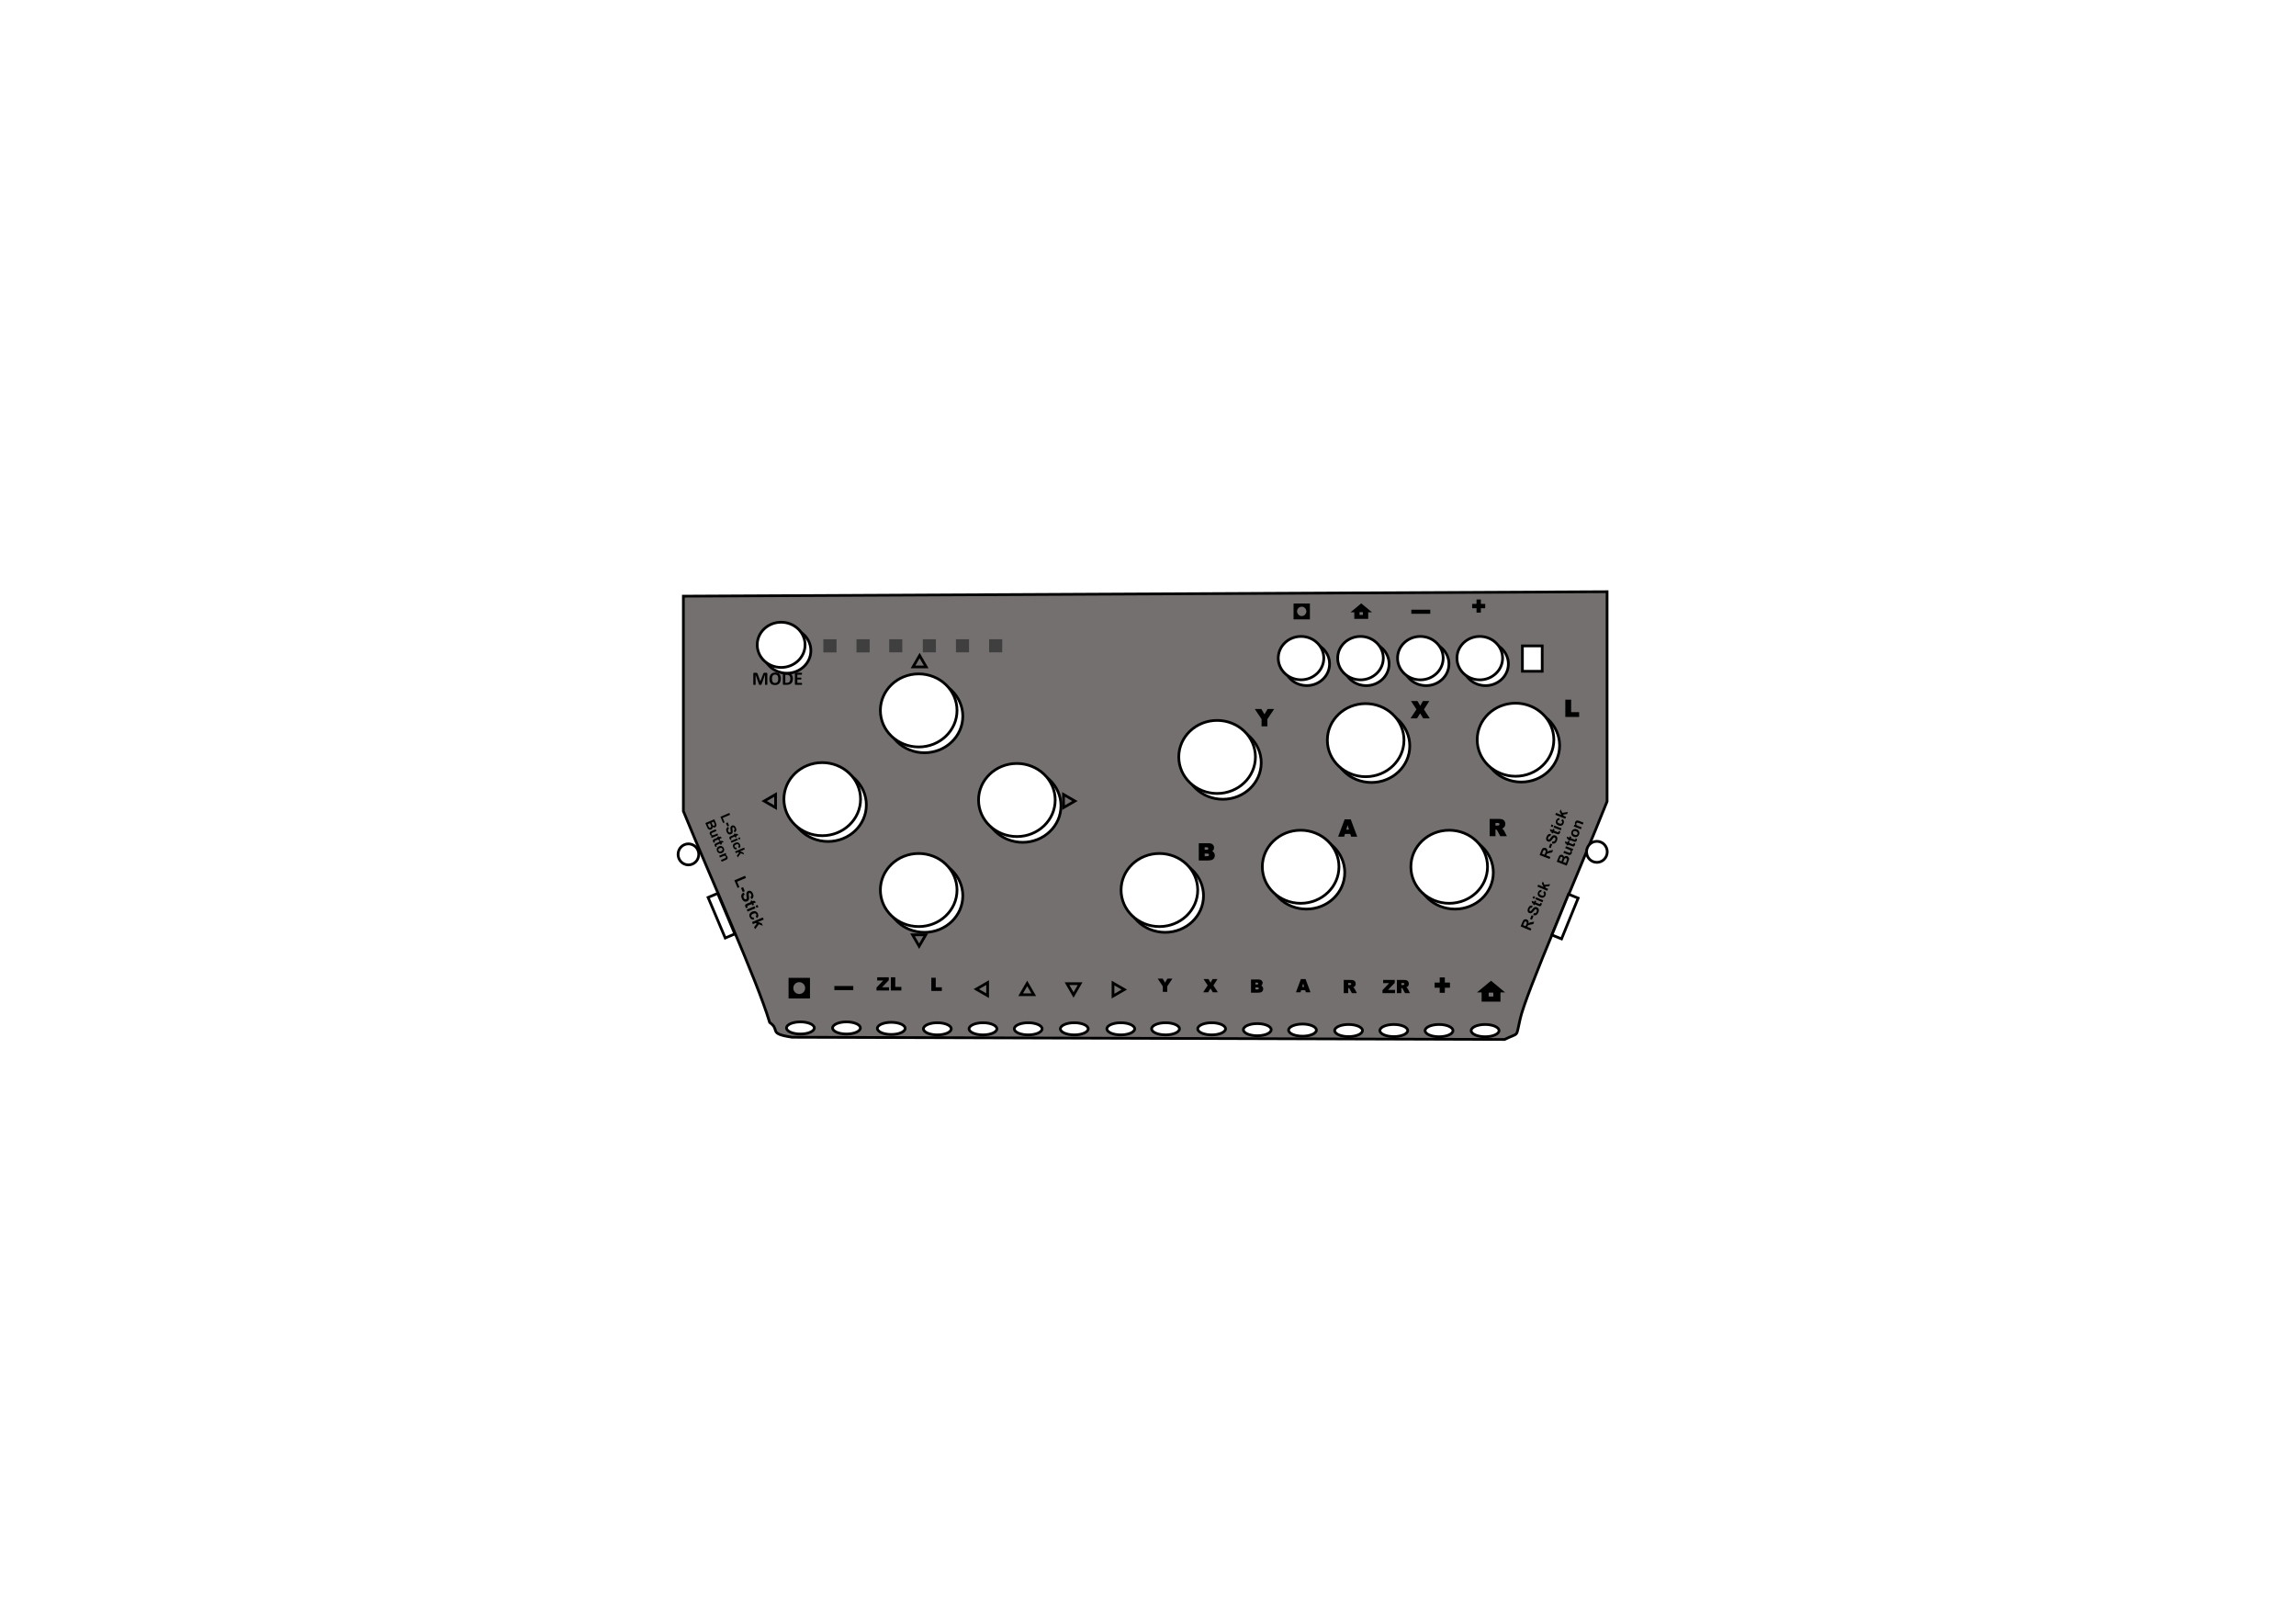<svg version="1.1" viewBox="0.0 0.0 1122.52 793.701" fill="none" stroke="none" stroke-linecap="square" stroke-miterlimit="10" xmlns:xlink="http://www.w3.org/1999/xlink" xmlns="http://www.w3.org/2000/svg">
    <clipPath id="p_1.0">
        <path d="m0 0l1122.52 0l0 793.701l-1122.52 0l0 -793.701z" clip-rule="nonzero"/>
    </clipPath>
    <g clip-path="url(#p_1.0)">
        <path fill="#000000" fill-opacity="0.0" d="m0 0l1122.52 0l0 793.701l-1122.52 0z" fill-rule="evenodd"/>
        <path fill="#000000" fill-opacity="0.0" d="m331.511 285.593l459.496 0l0 222.514l-459.496 0z" fill-rule="evenodd"/>
        <path fill="#757070" d="m387.25 507.017l348.339 1.091c7.384 -3.637 5.387 -0.554 7.568 -9.753c2.545 -12.252 28.364 -71.049 42.545 -106.574l0 -102.54l-451.6 2.182l0 105.094c14.065 34.431 35.766 81.953 42.195 103.293c5.454 3.744 -1.159 5.389 10.952 7.207z" fill-rule="evenodd"/>
        <path stroke="#000000" stroke-width="1.333" stroke-miterlimit="800.0" stroke-linecap="butt" d="m387.25 507.017l348.339 1.091c7.384 -3.637 5.387 -0.554 7.568 -9.753c2.545 -12.252 28.364 -71.049 42.545 -106.574l0 -102.54l-451.6 2.182l0 105.094c14.065 34.431 35.766 81.953 42.195 103.293c5.454 3.744 -1.159 5.389 10.952 7.207z" fill-rule="evenodd"/>
        <path fill="#3f3f3f" d="m403.029 312.977l5.446 0l0 5.446l-5.446 0z" fill-rule="evenodd"/>
        <path stroke="#3f3f3f" stroke-width="1.0" stroke-miterlimit="800.0" stroke-linecap="butt" d="m403.029 312.977l5.446 0l0 5.446l-5.446 0z" fill-rule="evenodd"/>
        <path fill="#3f3f3f" d="m419.24 312.977l5.446 0l0 5.446l-5.446 0z" fill-rule="evenodd"/>
        <path stroke="#3f3f3f" stroke-width="1.0" stroke-miterlimit="800.0" stroke-linecap="butt" d="m419.24 312.977l5.446 0l0 5.446l-5.446 0z" fill-rule="evenodd"/>
        <path fill="#3f3f3f" d="m435.24 312.977l5.4 0l0 5.4l-5.4 0z" fill-rule="evenodd"/>
        <path stroke="#3f3f3f" stroke-width="1.0" stroke-miterlimit="800.0" stroke-linecap="butt" d="m435.24 312.977l5.4 0l0 5.4l-5.4 0z" fill-rule="evenodd"/>
        <path fill="#3f3f3f" d="m451.661 312.977l5.4 0l0 5.4l-5.4 0z" fill-rule="evenodd"/>
        <path stroke="#3f3f3f" stroke-width="1.0" stroke-miterlimit="800.0" stroke-linecap="butt" d="m451.661 312.977l5.4 0l0 5.4l-5.4 0z" fill-rule="evenodd"/>
        <path fill="#3f3f3f" d="m467.871 312.977l5.4 0l0 5.4l-5.4 0z" fill-rule="evenodd"/>
        <path stroke="#3f3f3f" stroke-width="1.0" stroke-miterlimit="800.0" stroke-linecap="butt" d="m467.871 312.977l5.4 0l0 5.4l-5.4 0z" fill-rule="evenodd"/>
        <path fill="#3f3f3f" d="m484.082 312.977l5.4 0l0 5.4l-5.4 0z" fill-rule="evenodd"/>
        <path stroke="#3f3f3f" stroke-width="1.0" stroke-miterlimit="800.0" stroke-linecap="butt" d="m484.082 312.977l5.4 0l0 5.4l-5.4 0z" fill-rule="evenodd"/>
        <path fill="#000000" d="m386.033 478.49l9.46 0l0 9.071l-9.46 0z" fill-rule="evenodd"/>
        <path stroke="#000000" stroke-width="1.0" stroke-miterlimit="800.0" stroke-linecap="butt" d="m386.033 478.49l9.46 0l0 9.071l-9.46 0z" fill-rule="evenodd"/>
        <path fill="#757070" d="m388.348 482.996l0 0c0 -1.325 1.074 -2.4 2.4 -2.4l0 0c0.637 0 1.247 0.253 1.697 0.703c0.45 0.45 0.703 1.061 0.703 1.697l0 0c0 1.325 -1.074 2.4 -2.4 2.4l0 0c-1.325 0 -2.4 -1.074 -2.4 -2.4z" fill-rule="evenodd"/>
        <path stroke="#757070" stroke-width="1.0" stroke-miterlimit="800.0" stroke-linecap="butt" d="m388.348 482.996l0 0c0 -1.325 1.074 -2.4 2.4 -2.4l0 0c0.637 0 1.247 0.253 1.697 0.703c0.45 0.45 0.703 1.061 0.703 1.697l0 0c0 1.325 -1.074 2.4 -2.4 2.4l0 0c-1.325 0 -2.4 -1.074 -2.4 -2.4z" fill-rule="evenodd"/>
        <path fill="#000000" fill-opacity="0.0" d="m528.063 480.842l-3.2 5.533l-3.2 -5.533z" fill-rule="evenodd"/>
        <path stroke="#000000" stroke-width="1.333" stroke-miterlimit="800.0" stroke-linecap="butt" d="m528.063 480.842l-3.2 5.533l-3.2 -5.533z" fill-rule="evenodd"/>
        <path fill="#000000" fill-opacity="0.0" d="m544.154 486.92l5.533 -3.2l-5.533 -3.2z" fill-rule="evenodd"/>
        <path stroke="#000000" stroke-width="1.333" stroke-miterlimit="800.0" stroke-linecap="butt" d="m544.154 486.92l5.533 -3.2l-5.533 -3.2z" fill-rule="evenodd"/>
        <path fill="#000000" fill-opacity="0.0" d="m482.841 486.707l-5.533 -3.2l5.533 -3.2z" fill-rule="evenodd"/>
        <path stroke="#000000" stroke-width="1.333" stroke-miterlimit="800.0" stroke-linecap="butt" d="m482.841 486.707l-5.533 -3.2l5.533 -3.2z" fill-rule="evenodd"/>
        <path fill="#000000" fill-opacity="0.0" d="m498.999 486.238l3.2 -5.533l3.2 5.533z" fill-rule="evenodd"/>
        <path stroke="#000000" stroke-width="1.333" stroke-miterlimit="800.0" stroke-linecap="butt" d="m498.999 486.238l3.2 -5.533l3.2 5.533z" fill-rule="evenodd"/>
        <path fill="#000000" d="m723.498 484.598l5.48 -4.535l5.48 4.535l-1.377 0l0 4.535l-8.207 0l0 -4.535z" fill-rule="evenodd"/>
        <path stroke="#000000" stroke-width="1.0" stroke-miterlimit="800.0" stroke-linecap="butt" d="m723.498 484.598l5.48 -4.535l5.48 4.535l-1.377 0l0 4.535l-8.207 0l0 -4.535z" fill-rule="evenodd"/>
        <path fill="#757070" d="m727.814 485.221l2.268 0l0 1.89l-2.268 0z" fill-rule="evenodd"/>
        <path fill="#000000" fill-opacity="0.0" d="m691.565 469.724l25.959 0l0 26.316l-25.959 0z" fill-rule="evenodd"/>
        <path fill="#000000" d="m701.393 480.305l2.484 0l0 -2.516l2.516 0l0 2.516l2.5 0l0 2.516l-2.5 0l0 2.484l-2.516 0l0 -2.484l-2.484 0l0 -2.516z" fill-rule="nonzero"/>
        <path fill="#000000" fill-opacity="0.0" d="m666.763 473.145l38.15 0l0 26.267l-38.15 0z" fill-rule="evenodd"/>
        <path fill="#000000"
              d="m676.247 479.012l5.656 0l0 1.422l-3.297 3.453l3.422 0l0 1.578l-6.125 0l0 -1.453l3.266 -3.422l-2.922 0l0 -1.578zm6.689 6.453l0 -6.453l3.312 0q0.906 0 1.406 0.172q0.5 0.156 0.812 0.609q0.312 0.438 0.312 1.078q0 0.547 -0.234 0.953q-0.234 0.391 -0.656 0.641q-0.25 0.172 -0.359 0.156q0.031 -0.016 0.203 0.109q0.109 0.078 0.328 0.344q0.219 0.266 0.281 0.422l1.016 1.969l-2.438 0l-1.062 -1.953q-0.172 -0.359 -0.312 -0.438q-0.156 -0.125 -0.391 -0.125l-0.047 0l0 2.516l-2.172 0zm2.172 -3.938l0.688 0q0.109 0 0.469 -0.078q0.156 -0.031 0.25 -0.156q0.094 -0.125 0.094 -0.281q0 -0.234 -0.156 -0.359q-0.141 -0.125 -0.625 -0.125l-0.719 0l0 1.0z"
              fill-rule="nonzero"/>
        <path fill="#000000" fill-opacity="0.0" d="m647.307 473.145l34.0 0l0 26.267l-34.0 0z" fill-rule="evenodd"/>
        <path fill="#000000"
              d="m656.963 485.465l0 -6.453l3.312 0q0.906 0 1.406 0.172q0.5 0.156 0.812 0.609q0.312 0.438 0.312 1.078q0 0.547 -0.234 0.953q-0.234 0.391 -0.656 0.641q-0.25 0.172 -0.359 0.156q0.031 -0.016 0.203 0.109q0.109 0.078 0.328 0.344q0.219 0.266 0.281 0.422l1.016 1.969l-2.438 0l-1.062 -1.953q-0.172 -0.359 -0.312 -0.438q-0.156 -0.125 -0.391 -0.125l-0.047 0l0 2.516l-2.172 0zm2.172 -3.938l0.688 0q0.109 0 0.469 -0.078q0.156 -0.031 0.25 -0.156q0.094 -0.125 0.094 -0.281q0 -0.234 -0.156 -0.359q-0.141 -0.125 -0.625 -0.125l-0.719 0l0 1.0z"
              fill-rule="nonzero"/>
        <path fill="#000000" fill-opacity="0.0" d="m624.643 472.717l34.0 0l0 26.267l-34.0 0z" fill-rule="evenodd"/>
        <path fill="#000000" d="m638.127 484.022l-2.0 0l-0.297 1.016l-2.234 0l2.422 -6.453l2.266 0l2.422 6.453l-2.281 0l-0.297 -1.016zm-0.484 -1.594l-0.516 -1.688l-0.5 1.688l1.016 0z" fill-rule="nonzero"/>
        <path fill="#000000" fill-opacity="0.0" d="m601.979 472.931l34.0 0l0 26.267l-34.0 0z" fill-rule="evenodd"/>
        <path fill="#000000"
              d="m611.62 478.798l3.703 0q0.953 0 1.469 0.484q0.516 0.484 0.516 1.188q0 0.594 -0.375 1.016q-0.25 0.297 -0.328 0.312q0.312 0.078 0.641 0.5q0.344 0.422 0.344 1.062q0 0.516 -0.234 0.938q-0.234 0.406 -0.656 0.656q-0.266 0.156 -0.781 0.219q-0.656 0.078 -0.875 0.078l-3.422 0l0 -6.453zm2.172 2.438l0.719 0q0.391 0 0.531 -0.125q0.141 -0.125 0.141 -0.344q0 -0.219 -0.141 -0.328q-0.141 -0.125 -0.516 -0.125l-0.734 0l0 0.922zm0 2.438l0.859 0q0.453 0 0.609 -0.141q0.172 -0.156 0.172 -0.391q0 -0.203 -0.172 -0.344q-0.156 -0.141 -0.609 -0.141l-0.859 0l0 1.016z"
              fill-rule="nonzero"/>
        <path fill="#000000" fill-opacity="0.0" d="m579.316 472.717l34.0 0l0 26.267l-34.0 0z" fill-rule="evenodd"/>
        <path fill="#000000" d="m588.409 478.584l2.422 0l1.031 1.781l0.984 -1.781l2.391 0l-2.0 3.125l2.188 3.328l-2.453 0l-1.156 -1.875l-1.156 1.875l-2.438 0l2.219 -3.359l-2.031 -3.094z" fill-rule="nonzero"/>
        <path fill="#000000" fill-opacity="0.0" d="m557.079 472.504l34.0 0l0 26.267l-34.0 0z" fill-rule="evenodd"/>
        <path fill="#000000" d="m565.986 478.371l2.438 0l1.172 1.969l1.172 -1.969l2.422 0l-2.516 3.766l0 2.688l-2.172 0l0 -2.688l-2.516 -3.766z" fill-rule="nonzero"/>
        <path fill="#000000" fill-opacity="0.0" d="m445.685 472.076l34.0 0l0 26.267l-34.0 0z" fill-rule="evenodd"/>
        <path fill="#000000" d="m455.326 477.943l2.156 0l0 4.672l2.984 0l0 1.781l-5.141 0l0 -6.453z" fill-rule="nonzero"/>
        <path fill="#000000" fill-opacity="0.0" d="m419.387 471.862l34.0 0l0 26.267l-34.0 0z" fill-rule="evenodd"/>
        <path fill="#000000" d="m428.871 477.729l5.656 0l0 1.422l-3.297 3.453l3.422 0l0 1.578l-6.125 0l0 -1.453l3.266 -3.422l-2.922 0l0 -1.578zm6.673 0l2.156 0l0 4.672l2.984 0l0 1.781l-5.141 0l0 -6.453z" fill-rule="nonzero"/>
        <path fill="#000000" fill-opacity="0.0" d="m408.91 482.98l7.259 0" fill-rule="evenodd"/>
        <path stroke="#000000" stroke-width="2.0" stroke-miterlimit="800.0" stroke-linecap="butt" d="m408.91 482.98l7.259 0" fill-rule="evenodd"/>
        <path fill="#000000" fill-opacity="0.0" d="m358.649 321.79l60.211 0l0 26.316l-60.211 0z" fill-rule="evenodd"/>
        <path fill="#000000"
              d="m375.165 334.594q0 0.031 -0.031 0.078q-0.031 0.031 -0.094 0.062q-0.062 0.016 -0.172 0.031q-0.109 0.016 -0.281 0.016q-0.156 0 -0.266 -0.016q-0.109 -0.016 -0.172 -0.031q-0.062 -0.031 -0.094 -0.062q-0.031 -0.047 -0.031 -0.078l0 -4.797l0 0l-1.719 4.781q-0.016 0.062 -0.062 0.109q-0.031 0.031 -0.109 0.062q-0.062 0.016 -0.172 0.016q-0.109 0.016 -0.266 0.016q-0.156 0 -0.266 -0.016q-0.109 -0.016 -0.188 -0.031q-0.062 -0.031 -0.109 -0.062q-0.031 -0.047 -0.047 -0.094l-1.656 -4.781l0 0l0 4.797q0 0.031 -0.031 0.078q-0.031 0.031 -0.094 0.062q-0.062 0.016 -0.172 0.031q-0.109 0.016 -0.281 0.016q-0.156 0 -0.266 -0.016q-0.109 -0.016 -0.188 -0.031q-0.062 -0.031 -0.094 -0.062q-0.016 -0.047 -0.016 -0.078l0 -5.266q0 -0.219 0.125 -0.344q0.125 -0.125 0.328 -0.125l0.781 0q0.219 0 0.359 0.031q0.156 0.031 0.266 0.109q0.109 0.078 0.172 0.219q0.078 0.125 0.141 0.312l1.266 3.516l0.016 0l1.328 -3.5q0.062 -0.188 0.125 -0.312q0.078 -0.141 0.172 -0.219q0.094 -0.094 0.219 -0.125q0.125 -0.031 0.297 -0.031l0.797 0q0.125 0 0.219 0.031q0.094 0.031 0.141 0.094q0.062 0.062 0.094 0.156q0.031 0.078 0.031 0.188l0 5.266zm6.575 -2.859q0 0.734 -0.188 1.312q-0.172 0.578 -0.531 0.984q-0.359 0.406 -0.891 0.625q-0.531 0.203 -1.219 0.203q-0.703 0 -1.219 -0.172q-0.5 -0.188 -0.844 -0.562q-0.344 -0.375 -0.516 -0.938q-0.172 -0.562 -0.172 -1.344q0 -0.719 0.188 -1.281q0.188 -0.578 0.547 -0.984q0.359 -0.406 0.891 -0.609q0.531 -0.219 1.234 -0.219q0.656 0 1.172 0.188q0.516 0.172 0.859 0.547q0.344 0.359 0.516 0.922q0.172 0.562 0.172 1.328zm-1.25 0.062q0 -0.469 -0.078 -0.844q-0.062 -0.375 -0.25 -0.641q-0.172 -0.281 -0.469 -0.422q-0.281 -0.156 -0.719 -0.156q-0.438 0 -0.734 0.172q-0.297 0.156 -0.484 0.438q-0.188 0.281 -0.266 0.656q-0.062 0.359 -0.062 0.781q0 0.484 0.062 0.875q0.078 0.375 0.25 0.656q0.172 0.266 0.469 0.406q0.297 0.141 0.734 0.141q0.438 0 0.734 -0.156q0.297 -0.172 0.469 -0.453q0.188 -0.281 0.266 -0.656q0.078 -0.375 0.078 -0.797zm7.152 -0.078q0 0.812 -0.219 1.391q-0.203 0.562 -0.594 0.938q-0.391 0.359 -0.969 0.531q-0.562 0.172 -1.344 0.172l-1.406 0q-0.156 0 -0.266 -0.078q-0.094 -0.094 -0.094 -0.297l0 -5.141q0 -0.203 0.094 -0.281q0.109 -0.094 0.266 -0.094l1.516 0q0.781 0 1.328 0.188q0.547 0.172 0.922 0.547q0.375 0.359 0.562 0.891q0.203 0.531 0.203 1.234zm-1.234 0.031q0 -0.406 -0.094 -0.766q-0.094 -0.359 -0.312 -0.625q-0.219 -0.266 -0.562 -0.406q-0.328 -0.156 -0.891 -0.156l-0.609 0l0 4.0l0.625 0q0.5 0 0.828 -0.125q0.344 -0.125 0.562 -0.375q0.234 -0.266 0.344 -0.641q0.109 -0.391 0.109 -0.906zm5.724 2.531q0 0.125 -0.016 0.219q-0.016 0.094 -0.047 0.156q-0.016 0.047 -0.047 0.078q-0.031 0.016 -0.078 0.016l-2.953 0q-0.156 0 -0.266 -0.078q-0.094 -0.094 -0.094 -0.297l0 -5.141q0 -0.203 0.094 -0.281q0.109 -0.094 0.266 -0.094l2.938 0q0.047 0 0.078 0.031q0.031 0.016 0.047 0.078q0.031 0.047 0.031 0.141q0.016 0.078 0.016 0.219q0 0.125 -0.016 0.219q0 0.094 -0.031 0.156q-0.016 0.047 -0.047 0.078q-0.031 0.016 -0.078 0.016l-2.109 0l0 1.438l1.781 0q0.047 0 0.078 0.031q0.031 0.016 0.047 0.078q0.031 0.047 0.047 0.141q0.016 0.078 0.016 0.203q0 0.141 -0.016 0.234q-0.016 0.078 -0.047 0.141q-0.016 0.047 -0.047 0.078q-0.031 0.016 -0.078 0.016l-1.781 0l0 1.656l2.125 0q0.047 0 0.078 0.031q0.031 0.016 0.047 0.078q0.031 0.047 0.047 0.141q0.016 0.094 0.016 0.219z"
              fill-rule="nonzero"/>
        <g filter="url(#shadowFilter-p_1.1)">
            <use xlink:href="#p_1.1" transform="matrix(1.0 0.0 0.0 1.0 2.828 2.828)"/>
        </g>
        <defs>
            <filter id="shadowFilter-p_1.1" filterUnits="userSpaceOnUse">
                <feGaussianBlur in="SourceAlpha" stdDeviation="1.778" result="blur"/>
                <feComponentTransfer in="blur" color-interpolation-filters="sRGB">
                    <feFuncR type="linear" slope="0" intercept="0.0"/>
                    <feFuncG type="linear" slope="0" intercept="0.0"/>
                    <feFuncB type="linear" slope="0" intercept="0.0"/>
                    <feFuncA type="linear" slope="0.4" intercept="0"/>
                </feComponentTransfer>
            </filter>
        </defs>
        <g id="p_1.1">
            <path fill="#ffffff" d="m370.203 315.206l0 0c0 -6.104 5.238 -11.053 11.699 -11.053l0 0c3.103 0 6.079 1.164 8.273 3.237c2.194 2.073 3.427 4.884 3.427 7.815l0 0c0 6.104 -5.238 11.053 -11.699 11.053l0 0c-6.461 0 -11.699 -4.948 -11.699 -11.053z" fill-rule="evenodd"/>
            <path stroke="#000000" stroke-width="1.333" stroke-miterlimit="800.0" stroke-linecap="butt" d="m370.203 315.206l0 0c0 -6.104 5.238 -11.053 11.699 -11.053l0 0c3.103 0 6.079 1.164 8.273 3.237c2.194 2.073 3.427 4.884 3.427 7.815l0 0c0 6.104 -5.238 11.053 -11.699 11.053l0 0c-6.461 0 -11.699 -4.948 -11.699 -11.053z" fill-rule="evenodd"/>
        </g>
        <g filter="url(#shadowFilter-p_1.2)">
            <use xlink:href="#p_1.2" transform="matrix(1.0 0.0 0.0 1.0 2.828 2.828)"/>
        </g>
        <defs>
            <filter id="shadowFilter-p_1.2" filterUnits="userSpaceOnUse">
                <feGaussianBlur in="SourceAlpha" stdDeviation="1.778" result="blur"/>
                <feComponentTransfer in="blur" color-interpolation-filters="sRGB">
                    <feFuncR type="linear" slope="0" intercept="0.0"/>
                    <feFuncG type="linear" slope="0" intercept="0.0"/>
                    <feFuncB type="linear" slope="0" intercept="0.0"/>
                    <feFuncA type="linear" slope="0.4" intercept="0"/>
                </feComponentTransfer>
            </filter>
        </defs>
        <g id="p_1.2">
            <path id="leftStick" fill="#ffffff" d="m383.256 390.643l0 0c0 -9.863 8.389 -17.858 18.737 -17.858l0 0c4.969 0 9.735 1.881 13.249 5.23c3.514 3.349 5.488 7.891 5.488 12.628l0 0c0 9.863 -8.389 17.858 -18.737 17.858l0 0c-10.348 0 -18.737 -7.995 -18.737 -17.858z" fill-rule="evenodd"/>
            <path stroke="#000000" stroke-width="1.333" stroke-miterlimit="800.0" stroke-linecap="butt" d="m383.256 390.643l0 0c0 -9.863 8.389 -17.858 18.737 -17.858l0 0c4.969 0 9.735 1.881 13.249 5.23c3.514 3.349 5.488 7.891 5.488 12.628l0 0c0 9.863 -8.389 17.858 -18.737 17.858l0 0c-10.348 0 -18.737 -7.995 -18.737 -17.858z" fill-rule="evenodd"/>
        </g>
        <g filter="url(#shadowFilter-p_1.3)">
            <use xlink:href="#p_1.3" transform="matrix(1.0 0.0 0.0 1.0 2.828 2.828)"/>
        </g>
        <defs>
            <filter id="shadowFilter-p_1.3" filterUnits="userSpaceOnUse">
                <feGaussianBlur in="SourceAlpha" stdDeviation="1.778" result="blur"/>
                <feComponentTransfer in="blur" color-interpolation-filters="sRGB">
                    <feFuncR type="linear" slope="0" intercept="0.0"/>
                    <feFuncG type="linear" slope="0" intercept="0.0"/>
                    <feFuncB type="linear" slope="0" intercept="0.0"/>
                    <feFuncA type="linear" slope="0.4" intercept="0"/>
                </feComponentTransfer>
            </filter>
        </defs>
        <g id="p_1.3">
            <path id="leftStick" fill="#ffffff" d="m430.414 347.274l0 0c0 -9.863 8.389 -17.858 18.737 -17.858l0 0c4.969 0 9.735 1.881 13.249 5.23c3.514 3.349 5.488 7.891 5.488 12.628l0 0c0 9.863 -8.389 17.858 -18.737 17.858l0 0c-10.348 0 -18.737 -7.995 -18.737 -17.858z" fill-rule="evenodd"/>
            <path stroke="#000000" stroke-width="1.333" stroke-miterlimit="800.0" stroke-linecap="butt" d="m430.414 347.274l0 0c0 -9.863 8.389 -17.858 18.737 -17.858l0 0c4.969 0 9.735 1.881 13.249 5.23c3.514 3.349 5.488 7.891 5.488 12.628l0 0c0 9.863 -8.389 17.858 -18.737 17.858l0 0c-10.348 0 -18.737 -7.995 -18.737 -17.858z" fill-rule="evenodd"/>
        </g>
        <g filter="url(#shadowFilter-p_1.4)">
            <use xlink:href="#p_1.4" transform="matrix(1.0 0.0 0.0 1.0 2.828 2.828)"/>
        </g>
        <defs>
            <filter id="shadowFilter-p_1.4" filterUnits="userSpaceOnUse">
                <feGaussianBlur in="SourceAlpha" stdDeviation="1.778" result="blur"/>
                <feComponentTransfer in="blur" color-interpolation-filters="sRGB">
                    <feFuncR type="linear" slope="0" intercept="0.0"/>
                    <feFuncG type="linear" slope="0" intercept="0.0"/>
                    <feFuncB type="linear" slope="0" intercept="0.0"/>
                    <feFuncA type="linear" slope="0.4" intercept="0"/>
                </feComponentTransfer>
            </filter>
        </defs>
        <g id="p_1.4">
            <path id="leftStick" fill="#ffffff" d="m478.414 391.064l0 0c0 -9.863 8.389 -17.858 18.737 -17.858l0 0c4.969 0 9.735 1.881 13.249 5.23c3.514 3.349 5.488 7.891 5.488 12.628l0 0c0 9.863 -8.389 17.858 -18.737 17.858l0 0c-10.348 0 -18.737 -7.995 -18.737 -17.858z" fill-rule="evenodd"/>
            <path stroke="#000000" stroke-width="1.333" stroke-miterlimit="800.0" stroke-linecap="butt" d="m478.414 391.064l0 0c0 -9.863 8.389 -17.858 18.737 -17.858l0 0c4.969 0 9.735 1.881 13.249 5.23c3.514 3.349 5.488 7.891 5.488 12.628l0 0c0 9.863 -8.389 17.858 -18.737 17.858l0 0c-10.348 0 -18.737 -7.995 -18.737 -17.858z" fill-rule="evenodd"/>
        </g>
        <g filter="url(#shadowFilter-p_1.5)">
            <use xlink:href="#p_1.5" transform="matrix(1.0 0.0 0.0 1.0 2.828 2.828)"/>
        </g>
        <defs>
            <filter id="shadowFilter-p_1.5" filterUnits="userSpaceOnUse">
                <feGaussianBlur in="SourceAlpha" stdDeviation="1.778" result="blur"/>
                <feComponentTransfer in="blur" color-interpolation-filters="sRGB">
                    <feFuncR type="linear" slope="0" intercept="0.0"/>
                    <feFuncG type="linear" slope="0" intercept="0.0"/>
                    <feFuncB type="linear" slope="0" intercept="0.0"/>
                    <feFuncA type="linear" slope="0.4" intercept="0"/>
                </feComponentTransfer>
            </filter>
        </defs>
        <g id="p_1.5">
            <path id="leftStick" fill="#ffffff" d="m430.414 435.064l0 0c0 -9.863 8.389 -17.858 18.737 -17.858l0 0c4.969 0 9.735 1.881 13.249 5.23c3.514 3.349 5.488 7.891 5.488 12.628l0 0c0 9.863 -8.389 17.858 -18.737 17.858l0 0c-10.348 0 -18.737 -7.995 -18.737 -17.858z" fill-rule="evenodd"/>
            <path stroke="#000000" stroke-width="1.333" stroke-miterlimit="800.0" stroke-linecap="butt" d="m430.414 435.064l0 0c0 -9.863 8.389 -17.858 18.737 -17.858l0 0c4.969 0 9.735 1.881 13.249 5.23c3.514 3.349 5.488 7.891 5.488 12.628l0 0c0 9.863 -8.389 17.858 -18.737 17.858l0 0c-10.348 0 -18.737 -7.995 -18.737 -17.858z" fill-rule="evenodd"/>
        </g>
        <g filter="url(#shadowFilter-p_1.6)">
            <use xlink:href="#p_1.6" transform="matrix(1.0 0.0 0.0 1.0 2.828 2.828)"/>
        </g>
        <defs>
            <filter id="shadowFilter-p_1.6" filterUnits="userSpaceOnUse">
                <feGaussianBlur in="SourceAlpha" stdDeviation="1.778" result="blur"/>
                <feComponentTransfer in="blur" color-interpolation-filters="sRGB">
                    <feFuncR type="linear" slope="0" intercept="0.0"/>
                    <feFuncG type="linear" slope="0" intercept="0.0"/>
                    <feFuncB type="linear" slope="0" intercept="0.0"/>
                    <feFuncA type="linear" slope="0.4" intercept="0"/>
                </feComponentTransfer>
            </filter>
        </defs>
        <g id="p_1.6">
            <path id="bButton" fill="#ffffff" d="m548.098 435.064l0 0c0 -9.863 8.389 -17.858 18.737 -17.858l0 0c4.969 0 9.735 1.881 13.249 5.23c3.514 3.349 5.488 7.891 5.488 12.628l0 0c0 9.863 -8.389 17.858 -18.737 17.858l0 0c-10.348 0 -18.737 -7.995 -18.737 -17.858z" fill-rule="evenodd"/>
            <path stroke="#000000" stroke-width="1.333" stroke-miterlimit="800.0" stroke-linecap="butt" d="m548.098 435.064l0 0c0 -9.863 8.389 -17.858 18.737 -17.858l0 0c4.969 0 9.735 1.881 13.249 5.23c3.514 3.349 5.488 7.891 5.488 12.628l0 0c0 9.863 -8.389 17.858 -18.737 17.858l0 0c-10.348 0 -18.737 -7.995 -18.737 -17.858z" fill-rule="evenodd"/>
        </g>
        <g filter="url(#shadowFilter-p_1.7)">
            <use xlink:href="#p_1.7" transform="matrix(1.0 0.0 0.0 1.0 2.828 2.828)"/>
        </g>
        <defs>
            <filter id="shadowFilter-p_1.7" filterUnits="userSpaceOnUse">
                <feGaussianBlur in="SourceAlpha" stdDeviation="1.778" result="blur"/>
                <feComponentTransfer in="blur" color-interpolation-filters="sRGB">
                    <feFuncR type="linear" slope="0" intercept="0.0"/>
                    <feFuncG type="linear" slope="0" intercept="0.0"/>
                    <feFuncB type="linear" slope="0" intercept="0.0"/>
                    <feFuncA type="linear" slope="0.4" intercept="0"/>
                </feComponentTransfer>
            </filter>
        </defs>
        <g id="p_1.7">
            <path id="yButton" fill="#ffffff" d="m576.308 370.011l0 0c0 -9.863 8.389 -17.858 18.737 -17.858l0 0c4.969 0 9.735 1.881 13.249 5.23c3.514 3.349 5.488 7.891 5.488 12.628l0 0c0 9.863 -8.389 17.858 -18.737 17.858l0 0c-10.348 0 -18.737 -7.995 -18.737 -17.858z" fill-rule="evenodd"/>
            <path stroke="#000000" stroke-width="1.333" stroke-miterlimit="800.0" stroke-linecap="butt" d="m576.308 370.011l0 0c0 -9.863 8.389 -17.858 18.737 -17.858l0 0c4.969 0 9.735 1.881 13.249 5.23c3.514 3.349 5.488 7.891 5.488 12.628l0 0c0 9.863 -8.389 17.858 -18.737 17.858l0 0c-10.348 0 -18.737 -7.995 -18.737 -17.858z" fill-rule="evenodd"/>
        </g>
        <g filter="url(#shadowFilter-p_1.8)">
            <use xlink:href="#p_1.8" transform="matrix(1.0 0.0 0.0 1.0 2.828 2.828)"/>
        </g>
        <defs>
            <filter id="shadowFilter-p_1.8" filterUnits="userSpaceOnUse">
                <feGaussianBlur in="SourceAlpha" stdDeviation="1.778" result="blur"/>
                <feComponentTransfer in="blur" color-interpolation-filters="sRGB">
                    <feFuncR type="linear" slope="0" intercept="0.0"/>
                    <feFuncG type="linear" slope="0" intercept="0.0"/>
                    <feFuncB type="linear" slope="0" intercept="0.0"/>
                    <feFuncA type="linear" slope="0.4" intercept="0"/>
                </feComponentTransfer>
            </filter>
        </defs>
        <g id="p_1.8">
            <path id="aButton" fill="#ffffff" d="m617.151 423.695l0 0c0 -9.863 8.389 -17.858 18.737 -17.858l0 0c4.969 0 9.735 1.881 13.249 5.23c3.514 3.349 5.488 7.891 5.488 12.628l0 0c0 9.863 -8.389 17.858 -18.737 17.858l0 0c-10.348 0 -18.737 -7.995 -18.737 -17.858z" fill-rule="evenodd"/>
            <path stroke="#000000" stroke-width="1.333" stroke-miterlimit="800.0" stroke-linecap="butt" d="m617.151 423.695l0 0c0 -9.863 8.389 -17.858 18.737 -17.858l0 0c4.969 0 9.735 1.881 13.249 5.23c3.514 3.349 5.488 7.891 5.488 12.628l0 0c0 9.863 -8.389 17.858 -18.737 17.858l0 0c-10.348 0 -18.737 -7.995 -18.737 -17.858z" fill-rule="evenodd"/>
        </g>
        <g filter="url(#shadowFilter-p_1.9)">
            <use xlink:href="#p_1.9" transform="matrix(1.0 0.0 0.0 1.0 2.828 2.828)"/>
        </g>
        <defs>
            <filter id="shadowFilter-p_1.9" filterUnits="userSpaceOnUse">
                <feGaussianBlur in="SourceAlpha" stdDeviation="1.778" result="blur"/>
                <feComponentTransfer in="blur" color-interpolation-filters="sRGB">
                    <feFuncR type="linear" slope="0" intercept="0.0"/>
                    <feFuncG type="linear" slope="0" intercept="0.0"/>
                    <feFuncB type="linear" slope="0" intercept="0.0"/>
                    <feFuncA type="linear" slope="0.4" intercept="0"/>
                </feComponentTransfer>
            </filter>
        </defs>
        <g id="p_1.9">
            <path id="xButton" fill="#ffffff" d="m648.94 361.8l0 0c0 -9.863 8.389 -17.858 18.737 -17.858l0 0c4.969 0 9.735 1.881 13.249 5.23c3.514 3.349 5.488 7.891 5.488 12.628l0 0c0 9.863 -8.389 17.858 -18.737 17.858l0 0c-10.348 0 -18.737 -7.995 -18.737 -17.858z" fill-rule="evenodd"/>
            <path stroke="#000000" stroke-width="1.333" stroke-miterlimit="800.0" stroke-linecap="butt" d="m648.94 361.8l0 0c0 -9.863 8.389 -17.858 18.737 -17.858l0 0c4.969 0 9.735 1.881 13.249 5.23c3.514 3.349 5.488 7.891 5.488 12.628l0 0c0 9.863 -8.389 17.858 -18.737 17.858l0 0c-10.348 0 -18.737 -7.995 -18.737 -17.858z" fill-rule="evenodd"/>
        </g>
        <g filter="url(#shadowFilter-p_1.10)">
            <use xlink:href="#p_1.10" transform="matrix(1.0 0.0 0.0 1.0 2.828 2.828)"/>
        </g>
        <defs>
            <filter id="shadowFilter-p_1.10" filterUnits="userSpaceOnUse">
                <feGaussianBlur in="SourceAlpha" stdDeviation="1.778" result="blur"/>
                <feComponentTransfer in="blur" color-interpolation-filters="sRGB">
                    <feFuncR type="linear" slope="0" intercept="0.0"/>
                    <feFuncG type="linear" slope="0" intercept="0.0"/>
                    <feFuncB type="linear" slope="0" intercept="0.0"/>
                    <feFuncA type="linear" slope="0.4" intercept="0"/>
                </feComponentTransfer>
            </filter>
        </defs>
        <g id="p_1.10">
            <path id="rightBumper" fill="#ffffff" d="m689.782 423.695l0 0c0 -9.863 8.389 -17.858 18.737 -17.858l0 0c4.969 0 9.735 1.881 13.249 5.23c3.514 3.349 5.488 7.891 5.488 12.628l0 0c0 9.863 -8.389 17.858 -18.737 17.858l0 0c-10.348 0 -18.737 -7.995 -18.737 -17.858z" fill-rule="evenodd"/>
            <path stroke="#000000" stroke-width="1.333" stroke-miterlimit="800.0" stroke-linecap="butt" d="m689.782 423.695l0 0c0 -9.863 8.389 -17.858 18.737 -17.858l0 0c4.969 0 9.735 1.881 13.249 5.23c3.514 3.349 5.488 7.891 5.488 12.628l0 0c0 9.863 -8.389 17.858 -18.737 17.858l0 0c-10.348 0 -18.737 -7.995 -18.737 -17.858z" fill-rule="evenodd"/>
        </g>
        <g filter="url(#shadowFilter-p_1.11)">
            <use xlink:href="#p_1.11" transform="matrix(1.0 0.0 0.0 1.0 2.828 2.828)"/>
        </g>
        <defs>
            <filter id="shadowFilter-p_1.11" filterUnits="userSpaceOnUse">
                <feGaussianBlur in="SourceAlpha" stdDeviation="1.778" result="blur"/>
                <feComponentTransfer in="blur" color-interpolation-filters="sRGB">
                    <feFuncR type="linear" slope="0" intercept="0.0"/>
                    <feFuncG type="linear" slope="0" intercept="0.0"/>
                    <feFuncB type="linear" slope="0" intercept="0.0"/>
                    <feFuncA type="linear" slope="0.4" intercept="0"/>
                </feComponentTransfer>
            </filter>
        </defs>
        <g id="p_1.11">
            <path id="leftBumper" fill="#ffffff" d="m722.203 361.59l0 0c0 -9.863 8.389 -17.858 18.737 -17.858l0 0c4.969 0 9.735 1.881 13.249 5.23c3.514 3.349 5.488 7.891 5.488 12.628l0 0c0 9.863 -8.389 17.858 -18.737 17.858l0 0c-10.348 0 -18.737 -7.995 -18.737 -17.858z" fill-rule="evenodd"/>
            <path stroke="#000000" stroke-width="1.333" stroke-miterlimit="800.0" stroke-linecap="butt" d="m722.203 361.59l0 0c0 -9.863 8.389 -17.858 18.737 -17.858l0 0c4.969 0 9.735 1.881 13.249 5.23c3.514 3.349 5.488 7.891 5.488 12.628l0 0c0 9.863 -8.389 17.858 -18.737 17.858l0 0c-10.348 0 -18.737 -7.995 -18.737 -17.858z" fill-rule="evenodd"/>
        </g>
        <g filter="url(#shadowFilter-p_1.12)">
            <use xlink:href="#p_1.12" transform="matrix(1.0 0.0 0.0 1.0 2.828 2.828)"/>
        </g>
        <defs>
            <filter id="shadowFilter-p_1.12" filterUnits="userSpaceOnUse">
                <feGaussianBlur in="SourceAlpha" stdDeviation="1.778" result="blur"/>
                <feComponentTransfer in="blur" color-interpolation-filters="sRGB">
                    <feFuncR type="linear" slope="0" intercept="0.0"/>
                    <feFuncG type="linear" slope="0" intercept="0.0"/>
                    <feFuncB type="linear" slope="0" intercept="0.0"/>
                    <feFuncA type="linear" slope="0.4" intercept="0"/>
                </feComponentTransfer>
            </filter>
        </defs>
        <g id="p_1.12">
            <path id="" fill="#ffffff" d="m624.94 321.7l0 0c0 -5.854 4.985 -10.6 11.133 -10.6l0 0c2.953 0 5.785 1.117 7.872 3.105c2.088 1.988 3.261 4.684 3.261 7.495l0 0c0 5.854 -4.985 10.6 -11.133 10.6l0 0c-6.149 0 -11.133 -4.746 -11.133 -10.6z" fill-rule="evenodd"/>
            <path stroke="#000000" stroke-width="1.333" stroke-miterlimit="800.0" stroke-linecap="butt" d="m624.94 321.7l0 0c0 -5.854 4.985 -10.6 11.133 -10.6l0 0c2.953 0 5.785 1.117 7.872 3.105c2.088 1.988 3.261 4.684 3.261 7.495l0 0c0 5.854 -4.985 10.6 -11.133 10.6l0 0c-6.149 0 -11.133 -4.746 -11.133 -10.6z" fill-rule="evenodd"/>
        </g>
        <g filter="url(#shadowFilter-p_1.13)">
            <use xlink:href="#p_1.13" transform="matrix(1.0 0.0 0.0 1.0 2.828 2.828)"/>
        </g>
        <defs>
            <filter id="shadowFilter-p_1.13" filterUnits="userSpaceOnUse">
                <feGaussianBlur in="SourceAlpha" stdDeviation="1.778" result="blur"/>
                <feComponentTransfer in="blur" color-interpolation-filters="sRGB">
                    <feFuncR type="linear" slope="0" intercept="0.0"/>
                    <feFuncG type="linear" slope="0" intercept="0.0"/>
                    <feFuncB type="linear" slope="0" intercept="0.0"/>
                    <feFuncA type="linear" slope="0.4" intercept="0"/>
                </feComponentTransfer>
            </filter>
        </defs>
        <g id="p_1.13">
            <path id="" fill="#ffffff" d="m653.993 321.71l0 0c0 -5.86 4.995 -10.61 11.158 -10.61l0 0c2.959 0 5.797 1.118 7.89 3.108c2.093 1.99 3.268 4.688 3.268 7.502l0 0c0 5.86 -4.996 10.61 -11.158 10.61l0 0c-6.162 0 -11.158 -4.75 -11.158 -10.61z" fill-rule="evenodd"/>
            <path stroke="#000000" stroke-width="1.333" stroke-miterlimit="800.0" stroke-linecap="butt" d="m653.993 321.71l0 0c0 -5.86 4.995 -10.61 11.158 -10.61l0 0c2.959 0 5.797 1.118 7.89 3.108c2.093 1.99 3.268 4.688 3.268 7.502l0 0c0 5.86 -4.996 10.61 -11.158 10.61l0 0c-6.162 0 -11.158 -4.75 -11.158 -10.61z" fill-rule="evenodd"/>
        </g>
        <g filter="url(#shadowFilter-p_1.14)">
            <use xlink:href="#p_1.14" transform="matrix(1.0 0.0 0.0 1.0 2.828 2.828)"/>
        </g>
        <defs>
            <filter id="shadowFilter-p_1.14" filterUnits="userSpaceOnUse">
                <feGaussianBlur in="SourceAlpha" stdDeviation="1.778" result="blur"/>
                <feComponentTransfer in="blur" color-interpolation-filters="sRGB">
                    <feFuncR type="linear" slope="0" intercept="0.0"/>
                    <feFuncG type="linear" slope="0" intercept="0.0"/>
                    <feFuncB type="linear" slope="0" intercept="0.0"/>
                    <feFuncA type="linear" slope="0.4" intercept="0"/>
                </feComponentTransfer>
            </filter>
        </defs>
        <g id="p_1.14">
            <path id="backButton" fill="#ffffff" d="m683.256 321.71l0 0c0 -5.86 4.996 -10.61 11.158 -10.61l0 0c2.959 0 5.797 1.118 7.89 3.108c2.092 1.99 3.268 4.688 3.268 7.502l0 0c0 5.86 -4.996 10.61 -11.158 10.61l0 0c-6.162 0 -11.158 -4.75 -11.158 -10.61z" fill-rule="evenodd"/>
            <path stroke="#000000" stroke-width="1.333" stroke-miterlimit="800.0" stroke-linecap="butt" d="m683.256 321.71l0 0c0 -5.86 4.996 -10.61 11.158 -10.61l0 0c2.959 0 5.797 1.118 7.89 3.108c2.092 1.99 3.268 4.688 3.268 7.502l0 0c0 5.86 -4.996 10.61 -11.158 10.61l0 0c-6.162 0 -11.158 -4.75 -11.158 -10.61z" fill-rule="evenodd"/>
        </g>
        <g filter="url(#shadowFilter-p_1.15)">
            <use xlink:href="#p_1.15" transform="matrix(1.0 0.0 0.0 1.0 2.828 2.828)"/>
        </g>
        <defs>
            <filter id="shadowFilter-p_1.15" filterUnits="userSpaceOnUse">
                <feGaussianBlur in="SourceAlpha" stdDeviation="1.778" result="blur"/>
                <feComponentTransfer in="blur" color-interpolation-filters="sRGB">
                    <feFuncR type="linear" slope="0" intercept="0.0"/>
                    <feFuncG type="linear" slope="0" intercept="0.0"/>
                    <feFuncB type="linear" slope="0" intercept="0.0"/>
                    <feFuncA type="linear" slope="0.4" intercept="0"/>
                </feComponentTransfer>
            </filter>
        </defs>
        <g id="p_1.15">
            <path id="startButton" fill="#ffffff" d="m712.308 321.71l0 0c0 -5.86 4.996 -10.61 11.158 -10.61l0 0c2.959 0 5.797 1.118 7.89 3.108c2.093 1.99 3.268 4.688 3.268 7.502l0 0c0 5.86 -4.996 10.61 -11.158 10.61l0 0c-6.162 0 -11.158 -4.75 -11.158 -10.61z" fill-rule="evenodd"/>
            <path stroke="#000000" stroke-width="1.333" stroke-miterlimit="800.0" stroke-linecap="butt" d="m712.308 321.71l0 0c0 -5.86 4.996 -10.61 11.158 -10.61l0 0c2.959 0 5.797 1.118 7.89 3.108c2.093 1.99 3.268 4.688 3.268 7.502l0 0c0 5.86 -4.996 10.61 -11.158 10.61l0 0c-6.162 0 -11.158 -4.75 -11.158 -10.61z" fill-rule="evenodd"/>
        </g>
        <path id="" fill="#ffffff" d="m744.308 315.732l9.684 0l0 12.404l-9.684 0z" fill-rule="evenodd"/>
        <path stroke="#000000" stroke-width="1.333" stroke-miterlimit="800.0" stroke-linecap="butt" d="m744.308 315.732l9.684 0l0 12.404l-9.684 0z" fill-rule="evenodd"/>
        <path id="" fill="#ffffff" d="m719.256 503.783l0 0c0 -1.656 3.051 -2.998 6.814 -2.998l0 0c3.763 0 6.814 1.342 6.814 2.998l0 0c0 1.656 -3.051 2.998 -6.814 2.998l0 0c-3.763 0 -6.814 -1.342 -6.814 -2.998z" fill-rule="evenodd"/>
        <path stroke="#000000" stroke-width="1.333" stroke-miterlimit="800.0" stroke-linecap="butt" d="m719.256 503.783l0 0c0 -1.656 3.051 -2.998 6.814 -2.998l0 0c3.763 0 6.814 1.342 6.814 2.998l0 0c0 1.656 -3.051 2.998 -6.814 2.998l0 0c-3.763 0 -6.814 -1.342 -6.814 -2.998z" fill-rule="evenodd"/>
        <path id="startButton" fill="#ffffff" d="m696.729 503.783l0 0c0 -1.656 3.051 -2.998 6.814 -2.998l0 0c3.763 0 6.814 1.342 6.814 2.998l0 0c0 1.656 -3.051 2.998 -6.814 2.998l0 0c-3.763 0 -6.814 -1.342 -6.814 -2.998z" fill-rule="evenodd"/>
        <path stroke="#000000" stroke-width="1.333" stroke-miterlimit="800.0" stroke-linecap="butt" d="m696.729 503.783l0 0c0 -1.656 3.051 -2.998 6.814 -2.998l0 0c3.763 0 6.814 1.342 6.814 2.998l0 0c0 1.656 -3.051 2.998 -6.814 2.998l0 0c-3.763 0 -6.814 -1.342 -6.814 -2.998z" fill-rule="evenodd"/>
        <path id="rightTrigger" fill="#ffffff" d="m674.624 503.751l0 0c0 -1.638 3.044 -2.967 6.8 -2.967l0 0c3.756 0 6.8 1.328 6.8 2.967l0 0c0 1.638 -3.044 2.967 -6.8 2.967l0 0c-3.756 0 -6.8 -1.328 -6.8 -2.967z" fill-rule="evenodd"/>
        <path stroke="#000000" stroke-width="1.333" stroke-miterlimit="800.0" stroke-linecap="butt" d="m674.624 503.751l0 0c0 -1.638 3.044 -2.967 6.8 -2.967l0 0c3.756 0 6.8 1.328 6.8 2.967l0 0c0 1.638 -3.044 2.967 -6.8 2.967l0 0c-3.756 0 -6.8 -1.328 -6.8 -2.967z" fill-rule="evenodd"/>
        <path id="rightBumper" fill="#ffffff" d="m652.519 503.751l0 0c0 -1.638 3.044 -2.967 6.8 -2.967l0 0c3.755 0 6.8 1.328 6.8 2.967l0 0c0 1.638 -3.044 2.967 -6.8 2.967l0 0c-3.756 0 -6.8 -1.328 -6.8 -2.967z" fill-rule="evenodd"/>
        <path stroke="#000000" stroke-width="1.333" stroke-miterlimit="800.0" stroke-linecap="butt" d="m652.519 503.751l0 0c0 -1.638 3.044 -2.967 6.8 -2.967l0 0c3.755 0 6.8 1.328 6.8 2.967l0 0c0 1.638 -3.044 2.967 -6.8 2.967l0 0c-3.756 0 -6.8 -1.328 -6.8 -2.967z" fill-rule="evenodd"/>
        <path id="aButton" fill="#ffffff" d="m629.993 503.541l0 0c0 -1.638 3.044 -2.967 6.8 -2.967l0 0c3.755 0 6.8 1.328 6.8 2.967l0 0c0 1.638 -3.044 2.967 -6.8 2.967l0 0c-3.756 0 -6.8 -1.328 -6.8 -2.967z" fill-rule="evenodd"/>
        <path stroke="#000000" stroke-width="1.333" stroke-miterlimit="800.0" stroke-linecap="butt" d="m629.993 503.541l0 0c0 -1.638 3.044 -2.967 6.8 -2.967l0 0c3.755 0 6.8 1.328 6.8 2.967l0 0c0 1.638 -3.044 2.967 -6.8 2.967l0 0c-3.756 0 -6.8 -1.328 -6.8 -2.967z" fill-rule="evenodd"/>
        <path id="bButton" fill="#ffffff" d="m607.887 503.33l0 0c0 -1.638 3.044 -2.967 6.8 -2.967l0 0c3.755 0 6.8 1.328 6.8 2.967l0 0c0 1.638 -3.044 2.967 -6.8 2.967l0 0c-3.756 0 -6.8 -1.328 -6.8 -2.967z" fill-rule="evenodd"/>
        <path stroke="#000000" stroke-width="1.333" stroke-miterlimit="800.0" stroke-linecap="butt" d="m607.887 503.33l0 0c0 -1.638 3.044 -2.967 6.8 -2.967l0 0c3.755 0 6.8 1.328 6.8 2.967l0 0c0 1.638 -3.044 2.967 -6.8 2.967l0 0c-3.756 0 -6.8 -1.328 -6.8 -2.967z" fill-rule="evenodd"/>
        <path id="xButton" fill="#ffffff" d="m585.572 502.909l0 0c0 -1.638 3.044 -2.967 6.8 -2.967l0 0c3.756 0 6.8 1.328 6.8 2.967l0 0c0 1.638 -3.044 2.967 -6.8 2.967l0 0c-3.755 0 -6.8 -1.328 -6.8 -2.967z" fill-rule="evenodd"/>
        <path stroke="#000000" stroke-width="1.333" stroke-miterlimit="800.0" stroke-linecap="butt" d="m585.572 502.909l0 0c0 -1.638 3.044 -2.967 6.8 -2.967l0 0c3.756 0 6.8 1.328 6.8 2.967l0 0c0 1.638 -3.044 2.967 -6.8 2.967l0 0c-3.755 0 -6.8 -1.328 -6.8 -2.967z" fill-rule="evenodd"/>
        <path id="" fill="#ffffff" d="m518.414 502.909l0 0c0 -1.638 3.044 -2.967 6.8 -2.967l0 0c3.756 0 6.8 1.328 6.8 2.967l0 0c0 1.638 -3.044 2.967 -6.8 2.967l0 0c-3.755 0 -6.8 -1.328 -6.8 -2.967z" fill-rule="evenodd"/>
        <path stroke="#000000" stroke-width="1.333" stroke-miterlimit="800.0" stroke-linecap="butt" d="m518.414 502.909l0 0c0 -1.638 3.044 -2.967 6.8 -2.967l0 0c3.756 0 6.8 1.328 6.8 2.967l0 0c0 1.638 -3.044 2.967 -6.8 2.967l0 0c-3.755 0 -6.8 -1.328 -6.8 -2.967z" fill-rule="evenodd"/>
        <path id="leftStick" fill="#ffffff" d="m495.887 502.909l0 0c0 -1.638 3.044 -2.967 6.8 -2.967l0 0c3.756 0 6.8 1.328 6.8 2.967l0 0c0 1.638 -3.044 2.967 -6.8 2.967l0 0c-3.756 0 -6.8 -1.328 -6.8 -2.967z" fill-rule="evenodd"/>
        <path stroke="#000000" stroke-width="1.333" stroke-miterlimit="800.0" stroke-linecap="butt" d="m495.887 502.909l0 0c0 -1.638 3.044 -2.967 6.8 -2.967l0 0c3.756 0 6.8 1.328 6.8 2.967l0 0c0 1.638 -3.044 2.967 -6.8 2.967l0 0c-3.756 0 -6.8 -1.328 -6.8 -2.967z" fill-rule="evenodd"/>
        <path id="leftStick" fill="#ffffff" d="m473.782 502.909l0 0c0 -1.638 3.044 -2.967 6.8 -2.967l0 0c3.756 0 6.8 1.328 6.8 2.967l0 0c0 1.638 -3.044 2.967 -6.8 2.967l0 0c-3.756 0 -6.8 -1.328 -6.8 -2.967z" fill-rule="evenodd"/>
        <path stroke="#000000" stroke-width="1.333" stroke-miterlimit="800.0" stroke-linecap="butt" d="m473.782 502.909l0 0c0 -1.638 3.044 -2.967 6.8 -2.967l0 0c3.756 0 6.8 1.328 6.8 2.967l0 0c0 1.638 -3.044 2.967 -6.8 2.967l0 0c-3.756 0 -6.8 -1.328 -6.8 -2.967z" fill-rule="evenodd"/>
        <path id="leftBumper" fill="#ffffff" d="m451.466 502.909l0 0c0 -1.638 3.044 -2.967 6.8 -2.967l0 0c3.756 0 6.8 1.328 6.8 2.967l0 0c0 1.638 -3.044 2.967 -6.8 2.967l0 0c-3.756 0 -6.8 -1.328 -6.8 -2.967z" fill-rule="evenodd"/>
        <path stroke="#000000" stroke-width="1.333" stroke-miterlimit="800.0" stroke-linecap="butt" d="m451.466 502.909l0 0c0 -1.638 3.044 -2.967 6.8 -2.967l0 0c3.756 0 6.8 1.328 6.8 2.967l0 0c0 1.638 -3.044 2.967 -6.8 2.967l0 0c-3.756 0 -6.8 -1.328 -6.8 -2.967z" fill-rule="evenodd"/>
        <path id="leftTrigger" fill="#ffffff" d="m428.94 502.699l0 0c0 -1.638 3.044 -2.967 6.8 -2.967l0 0c3.756 0 6.8 1.328 6.8 2.967l0 0c0 1.638 -3.044 2.967 -6.8 2.967l0 0c-3.756 0 -6.8 -1.328 -6.8 -2.967z" fill-rule="evenodd"/>
        <path stroke="#000000" stroke-width="1.333" stroke-miterlimit="800.0" stroke-linecap="butt" d="m428.94 502.699l0 0c0 -1.638 3.044 -2.967 6.8 -2.967l0 0c3.756 0 6.8 1.328 6.8 2.967l0 0c0 1.638 -3.044 2.967 -6.8 2.967l0 0c-3.756 0 -6.8 -1.328 -6.8 -2.967z" fill-rule="evenodd"/>
        <path id="backButton" fill="#ffffff" d="m407.045 502.488l0 0c0 -1.638 3.044 -2.967 6.8 -2.967l0 0c3.756 0 6.8 1.328 6.8 2.967l0 0c0 1.638 -3.044 2.967 -6.8 2.967l0 0c-3.756 0 -6.8 -1.328 -6.8 -2.967z" fill-rule="evenodd"/>
        <path stroke="#000000" stroke-width="1.333" stroke-miterlimit="800.0" stroke-linecap="butt" d="m407.045 502.488l0 0c0 -1.638 3.044 -2.967 6.8 -2.967l0 0c3.756 0 6.8 1.328 6.8 2.967l0 0c0 1.638 -3.044 2.967 -6.8 2.967l0 0c-3.756 0 -6.8 -1.328 -6.8 -2.967z" fill-rule="evenodd"/>
        <path id="" fill="#ffffff" d="m384.519 502.488l0 0c0 -1.638 3.044 -2.967 6.8 -2.967l0 0c3.756 0 6.8 1.328 6.8 2.967l0 0c0 1.638 -3.044 2.967 -6.8 2.967l0 0c-3.756 0 -6.8 -1.328 -6.8 -2.967z" fill-rule="evenodd"/>
        <path stroke="#000000" stroke-width="1.333" stroke-miterlimit="800.0" stroke-linecap="butt" d="m384.519 502.488l0 0c0 -1.638 3.044 -2.967 6.8 -2.967l0 0c3.756 0 6.8 1.328 6.8 2.967l0 0c0 1.638 -3.044 2.967 -6.8 2.967l0 0c-3.756 0 -6.8 -1.328 -6.8 -2.967z" fill-rule="evenodd"/>
        <path id="leftStick" fill="#ffffff" d="m541.151 502.909l0 0c0 -1.638 3.044 -2.967 6.8 -2.967l0 0c3.756 0 6.8 1.328 6.8 2.967l0 0c0 1.638 -3.044 2.967 -6.8 2.967l0 0c-3.756 0 -6.8 -1.328 -6.8 -2.967z" fill-rule="evenodd"/>
        <path stroke="#000000" stroke-width="1.333" stroke-miterlimit="800.0" stroke-linecap="butt" d="m541.151 502.909l0 0c0 -1.638 3.044 -2.967 6.8 -2.967l0 0c3.756 0 6.8 1.328 6.8 2.967l0 0c0 1.638 -3.044 2.967 -6.8 2.967l0 0c-3.756 0 -6.8 -1.328 -6.8 -2.967z" fill-rule="evenodd"/>
        <path id="yButton" fill="#ffffff" d="m563.045 502.909l0 0c0 -1.638 3.044 -2.967 6.8 -2.967l0 0c3.755 0 6.8 1.328 6.8 2.967l0 0c0 1.638 -3.044 2.967 -6.8 2.967l0 0c-3.756 0 -6.8 -1.328 -6.8 -2.967z" fill-rule="evenodd"/>
        <path stroke="#000000" stroke-width="1.333" stroke-miterlimit="800.0" stroke-linecap="butt" d="m563.045 502.909l0 0c0 -1.638 3.044 -2.967 6.8 -2.967l0 0c3.755 0 6.8 1.328 6.8 2.967l0 0c0 1.638 -3.044 2.967 -6.8 2.967l0 0c-3.756 0 -6.8 -1.328 -6.8 -2.967z" fill-rule="evenodd"/>
        <path fill="#000000" fill-opacity="0.0" d="m446.374 326.015l3.228 -5.576l3.228 5.576z" fill-rule="evenodd"/>
        <path stroke="#000000" stroke-width="1.333" stroke-miterlimit="800.0" stroke-linecap="butt" d="m446.374 326.015l3.228 -5.576l3.228 5.576z" fill-rule="evenodd"/>
        <path fill="#000000" fill-opacity="0.0" d="m379.186 394.793l-5.576 -3.228l5.576 -3.228z" fill-rule="evenodd"/>
        <path stroke="#000000" stroke-width="1.333" stroke-miterlimit="800.0" stroke-linecap="butt" d="m379.186 394.793l-5.576 -3.228l5.576 -3.228z" fill-rule="evenodd"/>
        <path fill="#000000" fill-opacity="0.0" d="m452.602 456.953l-3.228 5.576l-3.228 -5.576z" fill-rule="evenodd"/>
        <path stroke="#000000" stroke-width="1.333" stroke-miterlimit="800.0" stroke-linecap="butt" d="m452.602 456.953l-3.228 5.576l-3.228 -5.576z" fill-rule="evenodd"/>
        <path fill="#000000" fill-opacity="0.0" d="m519.953 394.793l5.576 -3.228l-5.576 -3.228z" fill-rule="evenodd"/>
        <path stroke="#000000" stroke-width="1.333" stroke-miterlimit="800.0" stroke-linecap="butt" d="m519.953 394.793l5.576 -3.228l-5.576 -3.228z" fill-rule="evenodd"/>
        <path fill="#000000" fill-opacity="0.0" d="m645.289 394.096l34.0 0l0 26.267l-34.0 0z" fill-rule="evenodd"/>
        <path fill="#000000" d="m660.148 407.632l-2.594 0l-0.391 1.344l-2.938 0l3.172 -8.453l2.984 0l3.172 8.453l-3.0 0l-0.406 -1.344zm-0.625 -2.094l-0.672 -2.156l-0.656 2.156l1.328 0z" fill-rule="nonzero"/>
        <path fill="#000000" fill-opacity="0.0" d="m576.26 405.753l34.0 0l0 35.881l-34.0 0z" fill-rule="evenodd"/>
        <path fill="#000000"
              d="m586.088 412.18l4.875 0q1.234 0 1.906 0.625q0.688 0.625 0.688 1.562q0 0.781 -0.5 1.344q-0.328 0.375 -0.391 0.406q0.359 0.078 0.812 0.641q0.453 0.562 0.453 1.391q0 0.688 -0.312 1.234q-0.312 0.531 -0.859 0.844q-0.344 0.219 -1.031 0.297q-0.844 0.109 -1.141 0.109l-4.5 0l0 -8.453zm2.875 3.188l0.922 0q0.516 0 0.688 -0.156q0.188 -0.156 0.188 -0.469q0 -0.266 -0.188 -0.422q-0.172 -0.156 -0.672 -0.156l-0.938 0l0 1.203zm0 3.172l1.109 0q0.578 0 0.781 -0.172q0.219 -0.188 0.219 -0.5q0 -0.281 -0.203 -0.453q-0.203 -0.172 -0.797 -0.172l-1.109 0l0 1.297z"
              fill-rule="nonzero"/>
        <path fill="#000000" fill-opacity="0.0" d="m604.603 340.153l34.0 0l0 32.5l-34.0 0z" fill-rule="evenodd"/>
        <path fill="#000000" d="m613.462 346.58l3.203 0l1.547 2.578l1.531 -2.578l3.188 0l-3.297 4.938l0 3.516l-2.859 0l0 -3.516l-3.312 -4.938z" fill-rule="nonzero"/>
        <path fill="#000000" fill-opacity="0.0" d="m680.717 336.267l34.0 0l0 32.5l-34.0 0z" fill-rule="evenodd"/>
        <path fill="#000000" d="m689.842 342.694l3.172 0l1.344 2.328l1.297 -2.328l3.141 0l-2.625 4.094l2.859 4.359l-3.219 0l-1.5 -2.453l-1.516 2.453l-3.203 0l2.906 -4.391l-2.656 -4.062z" fill-rule="nonzero"/>
        <path fill="#000000" fill-opacity="0.0" d="m718.432 393.867l34.0 0l0 26.267l-34.0 0z" fill-rule="evenodd"/>
        <path fill="#000000"
              d="m728.291 408.747l0 -8.453l4.344 0q1.203 0 1.844 0.219q0.656 0.219 1.062 0.797q0.422 0.578 0.422 1.406q0 0.719 -0.312 1.25q-0.312 0.531 -0.844 0.844q-0.359 0.219 -0.484 0.219q0.031 -0.031 0.25 0.125q0.156 0.109 0.438 0.453q0.297 0.344 0.375 0.547l1.344 2.594l-3.234 0l-1.375 -2.578q-0.25 -0.438 -0.406 -0.562q-0.219 -0.156 -0.516 -0.156l-0.047 0l0 3.297l-2.859 0zm2.859 -5.172l0.891 0q0.156 0 0.625 -0.109q0.188 -0.031 0.312 -0.188q0.125 -0.156 0.125 -0.359q0 -0.312 -0.203 -0.469q-0.188 -0.172 -0.812 -0.172l-0.938 0l0 1.297z"
              fill-rule="nonzero"/>
        <path fill="#000000" fill-opacity="0.0" d="m755.46 335.582l34.0 0l0 26.267l-34.0 0z" fill-rule="evenodd"/>
        <path fill="#000000" d="m765.288 342.009l2.844 0l0 6.109l3.922 0l0 2.344l-6.766 0l0 -8.453z" fill-rule="nonzero"/>
        <path fill="#000000" d="m632.923 295.513l6.996 0l0 6.74l-6.996 0z" fill-rule="evenodd"/>
        <path stroke="#000000" stroke-width="1.0" stroke-miterlimit="800.0" stroke-linecap="butt" d="m632.923 295.513l6.996 0l0 6.74l-6.996 0z" fill-rule="evenodd"/>
        <path fill="#757070" d="m634.636 298.861l0 0c0 -0.985 0.795 -1.783 1.775 -1.783l0 0c0.471 0 0.922 0.188 1.255 0.522c0.333 0.334 0.52 0.788 0.52 1.261l0 0c0 0.985 -0.795 1.783 -1.775 1.783l0 0c-0.98 0 -1.775 -0.798 -1.775 -1.783z" fill-rule="evenodd"/>
        <path stroke="#757070" stroke-width="1.0" stroke-miterlimit="800.0" stroke-linecap="butt" d="m634.636 298.861l0 0c0 -0.985 0.795 -1.783 1.775 -1.783l0 0c0.471 0 0.922 0.188 1.255 0.522c0.333 0.334 0.52 0.788 0.52 1.261l0 0c0 0.985 -0.795 1.783 -1.775 1.783l0 0c-0.98 0 -1.775 -0.798 -1.775 -1.783z" fill-rule="evenodd"/>
        <path fill="#000000" d="m661.643 298.802l3.874 -3.209l3.874 3.209l-0.973 0l0 3.209l-5.802 0l0 -3.209z" fill-rule="evenodd"/>
        <path stroke="#000000" stroke-width="1.0" stroke-miterlimit="800.0" stroke-linecap="butt" d="m661.643 298.802l3.874 -3.209l3.874 3.209l-0.973 0l0 3.209l-5.802 0l0 -3.209z" fill-rule="evenodd"/>
        <path fill="#757070" d="m664.694 299.242l1.603 0l0 1.337l-1.603 0z" fill-rule="evenodd"/>
        <path fill="#000000" fill-opacity="0.0" d="m691.003 299.033l7.259 0" fill-rule="evenodd"/>
        <path stroke="#000000" stroke-width="2.0" stroke-miterlimit="800.0" stroke-linecap="butt" d="m691.003 299.033l7.259 0" fill-rule="evenodd"/>
        <path fill="#000000" fill-opacity="0.0" d="m710.043 285.593l25.959 0l0 26.316l-25.959 0z" fill-rule="evenodd"/>
        <path fill="#000000" d="m719.746 295.192l2.125 0l0 -2.141l2.125 0l0 2.141l2.125 0l0 2.125l-2.125 0l0 2.125l-2.125 0l0 -2.125l-2.125 0l0 -2.125z" fill-rule="nonzero"/>
        <path fill="#000000" fill-opacity="0.0" d="m366.045 416.914l23.465 55.45l-24.235 10.256l-23.465 -55.45z" fill-rule="evenodd"/>
        <path fill="#000000"
              d="m359.033 430.315l5.238 -2.216l0.451 1.065l-4.346 1.839l1.12 2.648l-0.892 0.378l-1.571 -3.713zm3.254 3.76l1.007 -0.426l0.84 1.986l-1.007 0.426l-0.84 -1.986zm1.279 2.182l0.539 0.993q-0.481 0.306 -0.604 0.697q-0.123 0.391 0.084 0.881q0.213 0.504 0.539 0.671q0.332 0.182 0.634 0.054q0.187 -0.079 0.268 -0.249q0.081 -0.17 0.066 -0.486q-0.022 -0.211 -0.129 -0.946q-0.158 -0.934 0.013 -1.414q0.225 -0.672 0.858 -0.94q0.403 -0.171 0.846 -0.086q0.443 0.084 0.806 0.422q0.37 0.353 0.632 0.971q0.42 0.993 0.181 1.671q-0.219 0.686 -0.926 1.02l-0.494 -1.047q0.372 -0.242 0.448 -0.546q0.096 -0.295 -0.093 -0.741q-0.195 -0.46 -0.512 -0.649q-0.182 -0.11 -0.384 -0.024q-0.187 0.079 -0.264 0.298q-0.073 0.268 0.069 1.125q0.142 0.856 0.093 1.301q-0.029 0.453 -0.283 0.815q-0.24 0.356 -0.743 0.569q-0.46 0.195 -0.973 0.106q-0.492 -0.08 -0.888 -0.455q-0.382 -0.381 -0.674 -1.072q-0.426 -1.007 -0.191 -1.735q0.25 -0.733 1.085 -1.206zm5.047 6.033l-0.806 0.341l-0.292 -0.691l-1.54 0.652q-0.475 0.201 -0.555 0.252q-0.066 0.045 -0.093 0.141q-0.013 0.09 0.03 0.191q0.061 0.144 0.271 0.36l-0.741 0.415q-0.304 -0.278 -0.493 -0.724q-0.116 -0.273 -0.127 -0.54q0.009 -0.258 0.111 -0.42q0.101 -0.162 0.328 -0.308q0.175 -0.108 0.707 -0.333l1.669 -0.706l-0.195 -0.46l0.806 -0.341l0.195 0.46l0.748 -0.317l1.022 0.772l-1.338 0.566l0.292 0.691zm0.813 0.479l0.935 -0.396l0.426 1.007l-0.935 0.396l-0.426 -1.007zm-4.346 1.839l3.828 -1.62l0.426 1.007l-3.828 1.62l-0.426 -1.007zm4.964 4.232l-0.593 -0.92q0.27 -0.165 0.334 -0.413q0.085 -0.24 -0.037 -0.527q-0.158 -0.374 -0.515 -0.495q-0.35 -0.106 -0.955 0.15q-0.691 0.292 -0.887 0.63q-0.176 0.346 -0.012 0.734q0.122 0.288 0.359 0.408q0.252 0.114 0.685 0.015l0.247 1.066q-0.743 0.128 -1.292 -0.166q-0.528 -0.286 -0.839 -1.019q-0.353 -0.835 -0.034 -1.564q0.319 -0.729 1.255 -1.125q0.935 -0.396 1.681 -0.117q0.746 0.278 1.105 1.127q0.298 0.705 0.167 1.236q-0.126 0.545 -0.671 0.98zm-2.382 1.869l5.281 -2.235l0.432 1.022l-2.806 1.187l1.852 0.608l0.524 1.238l-1.944 -0.704l-1.841 2.425l-0.463 -1.094l1.304 -1.689l-0.684 -0.253l-1.223 0.518l-0.432 -1.022z"
              fill-rule="nonzero"/>
        <path fill="#000000" fill-opacity="0.0" d="m358.092 386.423l23.465 55.45l-34.538 14.615l-23.465 -55.45z" fill-rule="evenodd"/>
        <path fill="#000000"
              d="m352.222 399.239l4.346 -1.839l0.371 0.878l-3.612 1.528l0.932 2.202l-0.734 0.311l-1.303 -3.079zm2.695 3.122l0.849 -0.359l0.694 1.64l-0.849 0.359l-0.694 -1.64zm1.068 1.802l0.452 0.827q-0.395 0.269 -0.499 0.585q-0.098 0.33 0.073 0.733q0.183 0.432 0.447 0.574q0.278 0.137 0.523 0.033q0.144 -0.061 0.216 -0.21q0.079 -0.135 0.053 -0.396q-0.009 -0.183 -0.097 -0.79q-0.132 -0.793 0.005 -1.19q0.189 -0.555 0.707 -0.774q0.331 -0.14 0.698 -0.075q0.387 0.074 0.684 0.372q0.311 0.293 0.524 0.796q0.347 0.82 0.164 1.39q-0.183 0.57 -0.775 0.854l-0.421 -0.874q0.321 -0.204 0.386 -0.452q0.065 -0.248 -0.094 -0.622q-0.164 -0.389 -0.414 -0.537q-0.162 -0.101 -0.334 -0.028q-0.158 0.067 -0.204 0.239q-0.071 0.234 0.045 0.948q0.13 0.708 0.085 1.084q-0.024 0.384 -0.239 0.678q-0.2 0.288 -0.618 0.465q-0.374 0.158 -0.796 0.083q-0.416 -0.061 -0.739 -0.383q-0.317 -0.307 -0.56 -0.883q-0.353 -0.835 -0.168 -1.439q0.2 -0.611 0.897 -1.007zm4.198 5.029l-0.676 0.286l-0.244 -0.576l-1.281 0.542q-0.389 0.164 -0.454 0.209q-0.051 0.039 -0.07 0.115q-0.019 0.076 0.018 0.162q0.049 0.115 0.232 0.309l-0.617 0.346q-0.257 -0.247 -0.416 -0.622q-0.091 -0.216 -0.099 -0.433q0.007 -0.224 0.086 -0.359q0.079 -0.135 0.282 -0.255q0.132 -0.09 0.578 -0.278l1.381 -0.585l-0.164 -0.389l0.676 -0.286l0.164 0.389l0.633 -0.268l0.849 0.642l-1.122 0.475l0.244 0.576zm0.681 0.405l0.777 -0.329l0.353 0.835l-0.777 0.329l-0.353 -0.835zm-3.612 1.528l3.18 -1.346l0.353 0.835l-3.18 1.346l-0.353 -0.835zm4.135 3.516l-0.505 -0.753q0.226 -0.147 0.289 -0.36q0.069 -0.199 -0.029 -0.429q-0.134 -0.317 -0.429 -0.412q-0.295 -0.096 -0.813 0.123q-0.561 0.237 -0.712 0.522q-0.151 0.285 -0.017 0.601q0.104 0.245 0.294 0.334q0.211 0.097 0.572 0.029l0.203 0.881q-0.63 0.114 -1.077 -0.138q-0.44 -0.238 -0.696 -0.842q-0.298 -0.705 -0.043 -1.305q0.276 -0.592 1.053 -0.921q0.791 -0.335 1.4 -0.1q0.623 0.229 0.921 0.934q0.244 0.576 0.131 1.031q-0.098 0.449 -0.541 0.806zm-1.99 1.553l4.389 -1.857l0.359 0.849l-2.331 0.986l1.536 0.504l0.438 1.036l-1.622 -0.586l-1.521 2.018l-0.384 -0.907l1.084 -1.409l-0.567 -0.218l-1.022 0.432l-0.359 -0.849z"
              fill-rule="nonzero"/>
        <path fill="#000000"
              d="m349.231 400.471l0.743 1.756q0.219 0.518 0.286 0.795q0.066 0.277 0.008 0.54q-0.044 0.256 -0.22 0.483q-0.169 0.241 -0.457 0.363q-0.302 0.128 -0.634 0.065q-0.326 -0.049 -0.577 -0.282q0.055 0.452 -0.141 0.789q-0.182 0.332 -0.571 0.496q-0.288 0.122 -0.636 0.1q-0.349 -0.022 -0.625 -0.194q-0.256 -0.163 -0.451 -0.505q-0.12 -0.204 -0.479 -1.053l-0.633 -1.497l4.389 -1.857zm-0.356 1.203l-1.007 0.426l0.244 0.576q0.219 0.518 0.288 0.641q0.126 0.218 0.311 0.293q0.184 0.075 0.386 -0.011q0.216 -0.091 0.282 -0.255q0.081 -0.17 0.018 -0.398q-0.04 -0.136 -0.308 -0.769l-0.213 -0.504zm-1.741 0.737l-1.18 0.499l0.347 0.82q0.201 0.475 0.285 0.592q0.128 0.183 0.307 0.243q0.199 0.069 0.429 -0.029q0.201 -0.085 0.288 -0.241q0.107 -0.147 0.086 -0.359q-0.001 -0.203 -0.263 -0.822l-0.298 -0.705zm0.465 6.431l0.475 -0.201q-0.332 -0.063 -0.598 -0.29q-0.26 -0.212 -0.394 -0.529q-0.14 -0.331 -0.106 -0.651q0.04 -0.306 0.236 -0.524q0.21 -0.225 0.656 -0.413l2.015 -0.853l0.359 0.849l-1.468 0.621q-0.662 0.28 -0.802 0.39q-0.126 0.104 -0.163 0.256q-0.032 0.166 0.048 0.353q0.091 0.216 0.28 0.34q0.188 0.124 0.385 0.108q0.203 -0.001 0.894 -0.293l1.338 -0.566l0.353 0.835l-3.18 1.346l-0.329 -0.777zm4.497 1.766l-0.676 0.286l-0.244 -0.576l-1.281 0.542q-0.389 0.164 -0.454 0.209q-0.051 0.039 -0.07 0.115q-0.019 0.076 0.018 0.162q0.049 0.115 0.232 0.309l-0.617 0.346q-0.257 -0.247 -0.416 -0.622q-0.091 -0.216 -0.099 -0.433q0.007 -0.224 0.086 -0.359q0.079 -0.135 0.282 -0.255q0.132 -0.09 0.578 -0.278l1.381 -0.585l-0.164 -0.389l0.676 -0.286l0.164 0.389l0.633 -0.268l0.849 0.642l-1.122 0.475l0.244 0.576zm0.864 2.041l-0.676 0.286l-0.244 -0.576l-1.281 0.542q-0.389 0.164 -0.454 0.209q-0.051 0.039 -0.07 0.115q-0.019 0.076 0.018 0.162q0.049 0.115 0.232 0.309l-0.617 0.346q-0.257 -0.247 -0.416 -0.621q-0.091 -0.216 -0.099 -0.433q0.007 -0.224 0.086 -0.359q0.079 -0.135 0.282 -0.255q0.132 -0.09 0.578 -0.278l1.381 -0.585l-0.164 -0.389l0.676 -0.286l0.164 0.389l0.633 -0.268l0.849 0.642l-1.122 0.475l0.244 0.576zm-1.376 1.038q0.417 -0.177 0.891 -0.14q0.48 0.051 0.84 0.34q0.374 0.283 0.575 0.758q0.304 0.719 0.024 1.381q-0.266 0.655 -0.985 0.96q-0.719 0.304 -1.395 0.031q-0.67 -0.26 -0.968 -0.965q-0.183 -0.432 -0.166 -0.914q0.037 -0.474 0.334 -0.854q0.303 -0.366 0.85 -0.597zm0.308 0.888q-0.46 0.195 -0.628 0.52q-0.147 0.334 -0.007 0.665q0.14 0.331 0.476 0.443q0.356 0.121 0.831 -0.08q0.46 -0.195 0.608 -0.529q0.168 -0.325 0.028 -0.656q-0.14 -0.331 -0.496 -0.452q-0.336 -0.112 -0.811 0.089zm0.945 6.645l-0.359 -0.849l1.626 -0.688q0.518 -0.219 0.638 -0.338q0.14 -0.11 0.157 -0.27q0.038 -0.152 -0.035 -0.324q-0.091 -0.216 -0.28 -0.34q-0.188 -0.124 -0.42 -0.111q-0.226 0.028 -0.758 0.253l-1.439 0.609l-0.359 -0.849l3.18 -1.346l0.329 0.777l-0.475 0.201q0.723 0.186 0.991 0.819q0.122 0.288 0.118 0.561q-0.003 0.273 -0.113 0.455q-0.11 0.182 -0.293 0.311q-0.163 0.137 -0.537 0.295l-1.971 0.834z"
              fill-rule="nonzero"/>
        <path fill="#000000" fill-opacity="0.0" d="m757.831 403.915l-23.465 55.45l24.235 10.256l23.465 -55.45z" fill-rule="evenodd"/>
        <path fill="#000000"
              d="m748.248 454.89l-4.835 -2.046l0.871 -2.058q0.329 -0.777 0.604 -1.068q0.282 -0.305 0.712 -0.36q0.422 -0.076 0.84 0.101q0.547 0.231 0.766 0.715q0.211 0.463 0.044 1.138q0.321 -0.237 0.622 -0.348q0.307 -0.125 1.029 -0.226l1.185 -0.194l-0.493 1.166l-1.349 0.261q-0.719 0.137 -0.924 0.22q-0.213 0.062 -0.323 0.203q-0.125 0.134 -0.265 0.465l-0.085 0.201l2.015 0.853l-0.414 0.978zm-2.378 -2.16l0.304 -0.719q0.298 -0.705 0.314 -0.902q0.016 -0.197 -0.086 -0.359q-0.101 -0.162 -0.317 -0.253q-0.245 -0.104 -0.443 -0.035q-0.213 0.063 -0.354 0.274q-0.069 0.123 -0.319 0.713l-0.323 0.763l1.223 0.518zm3.096 -3.147l-0.921 -0.39l0.767 -1.813l0.921 0.39l-0.767 1.813zm0.623 -2.234l0.301 -0.992q0.526 0.121 0.866 -0.041q0.325 -0.168 0.514 -0.614q0.201 -0.475 0.097 -0.79q-0.098 -0.33 -0.371 -0.446q-0.158 -0.067 -0.316 -0.015q-0.172 0.046 -0.362 0.254q-0.131 0.148 -0.551 0.7q-0.53 0.692 -0.938 0.893q-0.592 0.276 -1.167 0.032q-0.36 -0.152 -0.591 -0.488q-0.24 -0.356 -0.234 -0.811q-0.002 -0.476 0.235 -1.037q0.384 -0.907 0.981 -1.197q0.583 -0.296 1.251 -0.03l-0.365 0.982q-0.405 -0.086 -0.648 0.048q-0.244 0.134 -0.42 0.552q-0.183 0.432 -0.107 0.735q0.048 0.207 0.235 0.286q0.173 0.073 0.349 -0.022q0.237 -0.12 0.708 -0.752q0.463 -0.653 0.79 -0.904q0.319 -0.272 0.715 -0.325q0.387 -0.074 0.848 0.121q0.417 0.177 0.68 0.559q0.262 0.382 0.267 0.893q-0.004 0.49 -0.272 1.124q-0.384 0.907 -1.008 1.219q-0.639 0.307 -1.487 0.066zm0.756 -7.159l0.734 0.311l-0.268 0.633l1.41 0.597q0.432 0.183 0.51 0.199q0.084 0.002 0.152 -0.038q0.074 -0.054 0.11 -0.14q0.055 -0.13 0.072 -0.411l0.75 0.233q-0.004 0.371 -0.175 0.774q-0.11 0.259 -0.267 0.43q-0.172 0.165 -0.344 0.211q-0.18 0.025 -0.423 -0.043q-0.17 -0.038 -0.66 -0.245l-1.525 -0.645l-0.183 0.432l-0.734 -0.311l0.183 -0.432l-0.705 -0.298l-0.143 -1.146l1.237 0.524l0.268 -0.633zm-0.2 -0.851l-0.863 -0.365l0.39 -0.921l0.863 0.365l-0.39 0.921zm3.971 1.681l-3.497 -1.48l0.39 -0.921l3.497 1.48l-0.39 0.921zm-0.376 -5.967l-0.231 0.988q-0.292 -0.073 -0.494 0.045q-0.211 0.097 -0.32 0.356q-0.146 0.345 0.013 0.65q0.145 0.299 0.706 0.536q0.619 0.262 0.963 0.17q0.35 -0.106 0.497 -0.452q0.116 -0.273 0.039 -0.493q-0.085 -0.24 -0.414 -0.464l0.542 -0.84q0.558 0.406 0.704 0.943q0.146 0.537 -0.14 1.213q-0.323 0.763 -0.992 1.022q-0.684 0.253 -1.533 -0.106q-0.878 -0.371 -1.158 -1.033q-0.294 -0.668 0.034 -1.445q0.274 -0.648 0.72 -0.9q0.432 -0.258 1.066 -0.194zm2.74 0.382l-4.835 -2.046l0.396 -0.935l2.561 1.084l-0.766 -1.597l0.481 -1.137l0.775 1.736l2.758 -0.343l-0.42 0.993l-1.94 0.214l0.263 0.62l1.122 0.475l-0.396 0.935z"
              fill-rule="nonzero"/>
        <path fill="#000000" fill-opacity="0.0" d="m765.728 368.66l-21.881 56.094l34.939 13.629l21.881 -56.094z" fill-rule="evenodd"/>
        <path fill="#000000"
              d="m757.595 419.886l-4.891 -1.908l0.812 -2.082q0.307 -0.786 0.574 -1.084q0.273 -0.313 0.702 -0.38q0.42 -0.088 0.842 0.077q0.553 0.216 0.786 0.693q0.224 0.457 0.076 1.137q0.314 -0.246 0.612 -0.365q0.304 -0.133 1.022 -0.255l1.179 -0.228l-0.46 1.179l-1.341 0.299q-0.715 0.157 -0.918 0.246q-0.211 0.069 -0.317 0.212q-0.121 0.137 -0.251 0.472l-0.08 0.204l2.038 0.795l-0.386 0.99zm-2.438 -2.091l0.284 -0.728q0.278 -0.713 0.288 -0.911q0.01 -0.197 -0.096 -0.356q-0.106 -0.159 -0.324 -0.244q-0.247 -0.097 -0.444 -0.022q-0.211 0.069 -0.346 0.284q-0.066 0.125 -0.298 0.722l-0.301 0.772l1.237 0.483zm3.006 -3.233l-0.932 -0.363l0.716 -1.834l0.932 0.363l-0.715 1.834zm0.559 -2.25l0.273 -1q0.529 0.106 0.864 -0.065q0.321 -0.177 0.497 -0.628q0.187 -0.48 0.074 -0.793q-0.107 -0.327 -0.384 -0.435q-0.16 -0.062 -0.316 -0.006q-0.171 0.051 -0.355 0.264q-0.126 0.152 -0.531 0.715q-0.51 0.707 -0.912 0.919q-0.584 0.292 -1.166 0.065q-0.364 -0.142 -0.605 -0.471q-0.25 -0.349 -0.256 -0.804q-0.016 -0.476 0.206 -1.043q0.358 -0.917 0.947 -1.224q0.575 -0.312 1.25 -0.066l-0.337 0.992q-0.407 -0.075 -0.646 0.066q-0.24 0.141 -0.404 0.563q-0.17 0.437 -0.087 0.738q0.054 0.206 0.243 0.279q0.175 0.068 0.348 -0.032q0.234 -0.127 0.687 -0.772q0.444 -0.665 0.764 -0.926q0.311 -0.281 0.705 -0.346q0.385 -0.085 0.851 0.097q0.422 0.165 0.695 0.54q0.273 0.375 0.292 0.885q0.01 0.49 -0.24 1.131q-0.358 0.917 -0.973 1.247q-0.63 0.325 -1.485 0.108zm0.553 -7.178l0.742 0.29l-0.25 0.641l1.427 0.556q0.437 0.17 0.515 0.184q0.084 -7.019043E-4 0.151 -0.042q0.072 -0.056 0.106 -0.143q0.051 -0.131 0.06 -0.413l0.756 0.211q0.006 0.371 -0.153 0.779q-0.102 0.262 -0.255 0.437q-0.167 0.17 -0.338 0.221q-0.18 0.031 -0.424 -0.031q-0.172 -0.033 -0.666 -0.226l-1.543 -0.602l-0.17 0.437l-0.742 -0.29l0.17 -0.437l-0.713 -0.278l-0.175 -1.142l1.252 0.488l0.25 -0.641zm-0.224 -0.845l-0.873 -0.341l0.363 -0.932l0.873 0.341l-0.363 0.932zm4.018 1.567l-3.537 -1.38l0.363 -0.932l3.537 1.38l-0.363 0.932zm-0.545 -5.954l-0.203 0.994q-0.294 -0.064 -0.493 0.059q-0.208 0.103 -0.31 0.365q-0.136 0.349 0.032 0.65q0.153 0.295 0.721 0.516q0.626 0.244 0.967 0.143q0.347 -0.116 0.483 -0.466q0.108 -0.277 0.025 -0.493q-0.092 -0.237 -0.427 -0.452l0.518 -0.855q0.569 0.39 0.73 0.922q0.161 0.533 -0.106 1.217q-0.301 0.772 -0.963 1.05q-0.677 0.273 -1.536 -0.062q-0.888 -0.346 -1.187 -1q-0.313 -0.659 -0.007 -1.445q0.256 -0.655 0.694 -0.92q0.424 -0.271 1.06 -0.224zm2.749 0.304l-4.891 -1.908l0.369 -0.946l2.591 1.011l-0.811 -1.574l0.449 -1.15l0.824 1.714l2.747 -0.421l-0.392 1.004l-1.933 0.269l0.281 0.613l1.135 0.443l-0.369 0.946z"
              fill-rule="nonzero"/>
        <path fill="#000000"
              d="m761.089 421.249l0.767 -1.965q0.221 -0.568 0.393 -0.836q0.157 -0.274 0.403 -0.43q0.231 -0.162 0.55 -0.205q0.31 -0.064 0.63 0.061q0.335 0.131 0.552 0.433q0.223 0.288 0.244 0.665q0.307 -0.4 0.718 -0.508q0.402 -0.128 0.824 0.036q0.335 0.131 0.593 0.416q0.243 0.279 0.325 0.63q0.087 0.336 -0.023 0.746q-0.067 0.259 -0.431 1.19l-0.653 1.674l-4.891 -1.908zm1.201 -0.672l1.135 0.443l0.256 -0.655q0.221 -0.568 0.264 -0.719q0.067 -0.259 -0.021 -0.461q-0.089 -0.202 -0.336 -0.299q-0.218 -0.085 -0.415 -0.011q-0.191 0.06 -0.317 0.296q-0.071 0.14 -0.344 0.839l-0.221 0.568zm1.951 0.761l1.296 0.505l0.358 -0.917q0.21 -0.539 0.232 -0.681q0.056 -0.23 -0.053 -0.423q-0.103 -0.208 -0.365 -0.31q-0.218 -0.085 -0.404 -0.04q-0.2 0.039 -0.338 0.221q-0.152 0.175 -0.414 0.845l-0.312 0.801zm4.571 -5.44l-0.524 -0.204q0.197 0.312 0.232 0.694q0.041 0.368 -0.095 0.717q-0.136 0.349 -0.395 0.584q-0.268 0.214 -0.596 0.237q-0.342 0.017 -0.837 -0.176l-2.242 -0.874l0.369 -0.946l1.63 0.636q0.742 0.29 0.934 0.314q0.183 0.004 0.336 -0.087q0.144 -0.112 0.224 -0.315q0.091 -0.233 0.034 -0.473q-0.052 -0.255 -0.218 -0.387q-0.161 -0.147 -0.932 -0.448l-1.485 -0.579l0.369 -0.946l3.537 1.38l-0.341 0.873zm-2.189 -4.837l0.742 0.29l-0.25 0.641l1.427 0.556q0.437 0.17 0.515 0.184q0.084 -7.324219E-4 0.151 -0.042q0.072 -0.056 0.106 -0.143q0.051 -0.131 0.06 -0.413l0.756 0.211q0.006 0.371 -0.153 0.779q-0.102 0.262 -0.255 0.437q-0.167 0.17 -0.338 0.221q-0.18 0.031 -0.424 -0.031q-0.172 -0.033 -0.666 -0.226l-1.543 -0.602l-0.17 0.437l-0.742 -0.29l0.17 -0.437l-0.713 -0.278l-0.175 -1.142l1.252 0.488l0.25 -0.641zm0.887 -2.273l0.742 0.29l-0.25 0.641l1.427 0.556q0.437 0.17 0.515 0.184q0.084 -7.324219E-4 0.151 -0.042q0.072 -0.056 0.106 -0.143q0.051 -0.131 0.06 -0.413l0.756 0.211q0.006 0.371 -0.153 0.779q-0.102 0.262 -0.255 0.437q-0.167 0.17 -0.338 0.22q-0.18 0.031 -0.424 -0.031q-0.172 -0.033 -0.666 -0.226l-1.543 -0.602l-0.17 0.437l-0.742 -0.29l0.17 -0.437l-0.713 -0.278l-0.175 -1.142l1.252 0.488l0.25 -0.641zm1.889 0.231q-0.466 -0.182 -0.817 -0.57q-0.346 -0.403 -0.414 -0.916q-0.068 -0.513 0.136 -1.037q0.312 -0.801 1.035 -1.106q0.729 -0.32 1.529 -0.007q0.801 0.312 1.12 1.041q0.325 0.714 0.019 1.5q-0.193 0.495 -0.587 0.861q-0.389 0.352 -0.902 0.42q-0.507 0.054 -1.119 -0.185zm0.418 -0.944q0.539 0.21 0.912 0.071q0.373 -0.14 0.515 -0.503q0.142 -0.364 -0.038 -0.719q-0.174 -0.37 -0.713 -0.58q-0.524 -0.204 -0.903 -0.05q-0.373 0.14 -0.515 0.504q-0.142 0.364 0.038 0.719q0.18 0.355 0.704 0.56zm4.368 -5.952l-0.363 0.932l-1.805 -0.704q-0.582 -0.227 -0.771 -0.217q-0.197 -0.01 -0.336 0.087q-0.138 0.097 -0.212 0.286q-0.096 0.247 -0.045 0.502q0.057 0.24 0.247 0.398q0.196 0.143 0.792 0.376l1.601 0.625l-0.369 0.946l-3.537 -1.38l0.341 -0.873l0.524 0.204q-0.43 -0.704 -0.157 -1.403q0.119 -0.306 0.338 -0.522q0.219 -0.217 0.444 -0.279q0.211 -0.069 0.461 -0.021q0.241 0.027 0.649 0.186l2.198 0.857z"
              fill-rule="nonzero"/>
        <path id="leftStick" fill="#ffffff" d="m350.871 436.709l8.38 19.825l-4.683 1.979l-8.38 -19.825z" fill-rule="evenodd"/>
        <path stroke="#000000" stroke-width="1.333" stroke-miterlimit="800.0" stroke-linecap="butt" d="m350.871 436.709l8.38 19.825l-4.683 1.979l-8.38 -19.825z" fill-rule="evenodd"/>
        <path id="rightStick" fill="#ffffff" d="m771.566 439.019l-8.128 19.929l-4.707 -1.92l8.128 -19.929z" fill-rule="evenodd"/>
        <path stroke="#000000" stroke-width="1.333" stroke-miterlimit="800.0" stroke-linecap="butt" d="m771.566 439.019l-8.128 19.929l-4.707 -1.92l8.128 -19.929z" fill-rule="evenodd"/>
        <path id="leftStickClick" fill="#ffffff" d="m331.511 417.637l0 0c0 -2.84 2.265 -5.143 5.059 -5.143l0 0c1.342 0 2.629 0.542 3.577 1.506c0.949 0.964 1.482 2.272 1.482 3.636l0 0c0 2.84 -2.265 5.143 -5.059 5.143l0 0c-2.794 0 -5.059 -2.302 -5.059 -5.143z" fill-rule="evenodd"/>
        <path stroke="#000000" stroke-width="1.333" stroke-miterlimit="800.0" stroke-linecap="butt" d="m331.511 417.637l0 0c0 -2.84 2.265 -5.143 5.059 -5.143l0 0c1.342 0 2.629 0.542 3.577 1.506c0.949 0.964 1.482 2.272 1.482 3.636l0 0c0 2.84 -2.265 5.143 -5.059 5.143l0 0c-2.794 0 -5.059 -2.302 -5.059 -5.143z" fill-rule="evenodd"/>
        <path id="rightStickClick" fill="#ffffff" d="m775.666 416.401l0 0c0 -2.84 2.265 -5.143 5.059 -5.143l0 0c1.342 0 2.629 0.542 3.577 1.506c0.949 0.964 1.482 2.272 1.482 3.636l0 0c0 2.84 -2.265 5.143 -5.059 5.143l0 0c-2.794 0 -5.059 -2.302 -5.059 -5.143z" fill-rule="evenodd"/>
        <path stroke="#000000" stroke-width="1.333" stroke-miterlimit="800.0" stroke-linecap="butt" d="m775.666 416.401l0 0c0 -2.84 2.265 -5.143 5.059 -5.143l0 0c1.342 0 2.629 0.542 3.577 1.506c0.949 0.964 1.482 2.272 1.482 3.636l0 0c0 2.84 -2.265 5.143 -5.059 5.143l0 0c-2.794 0 -5.059 -2.302 -5.059 -5.143z" fill-rule="evenodd"/>
    </g>
</svg>